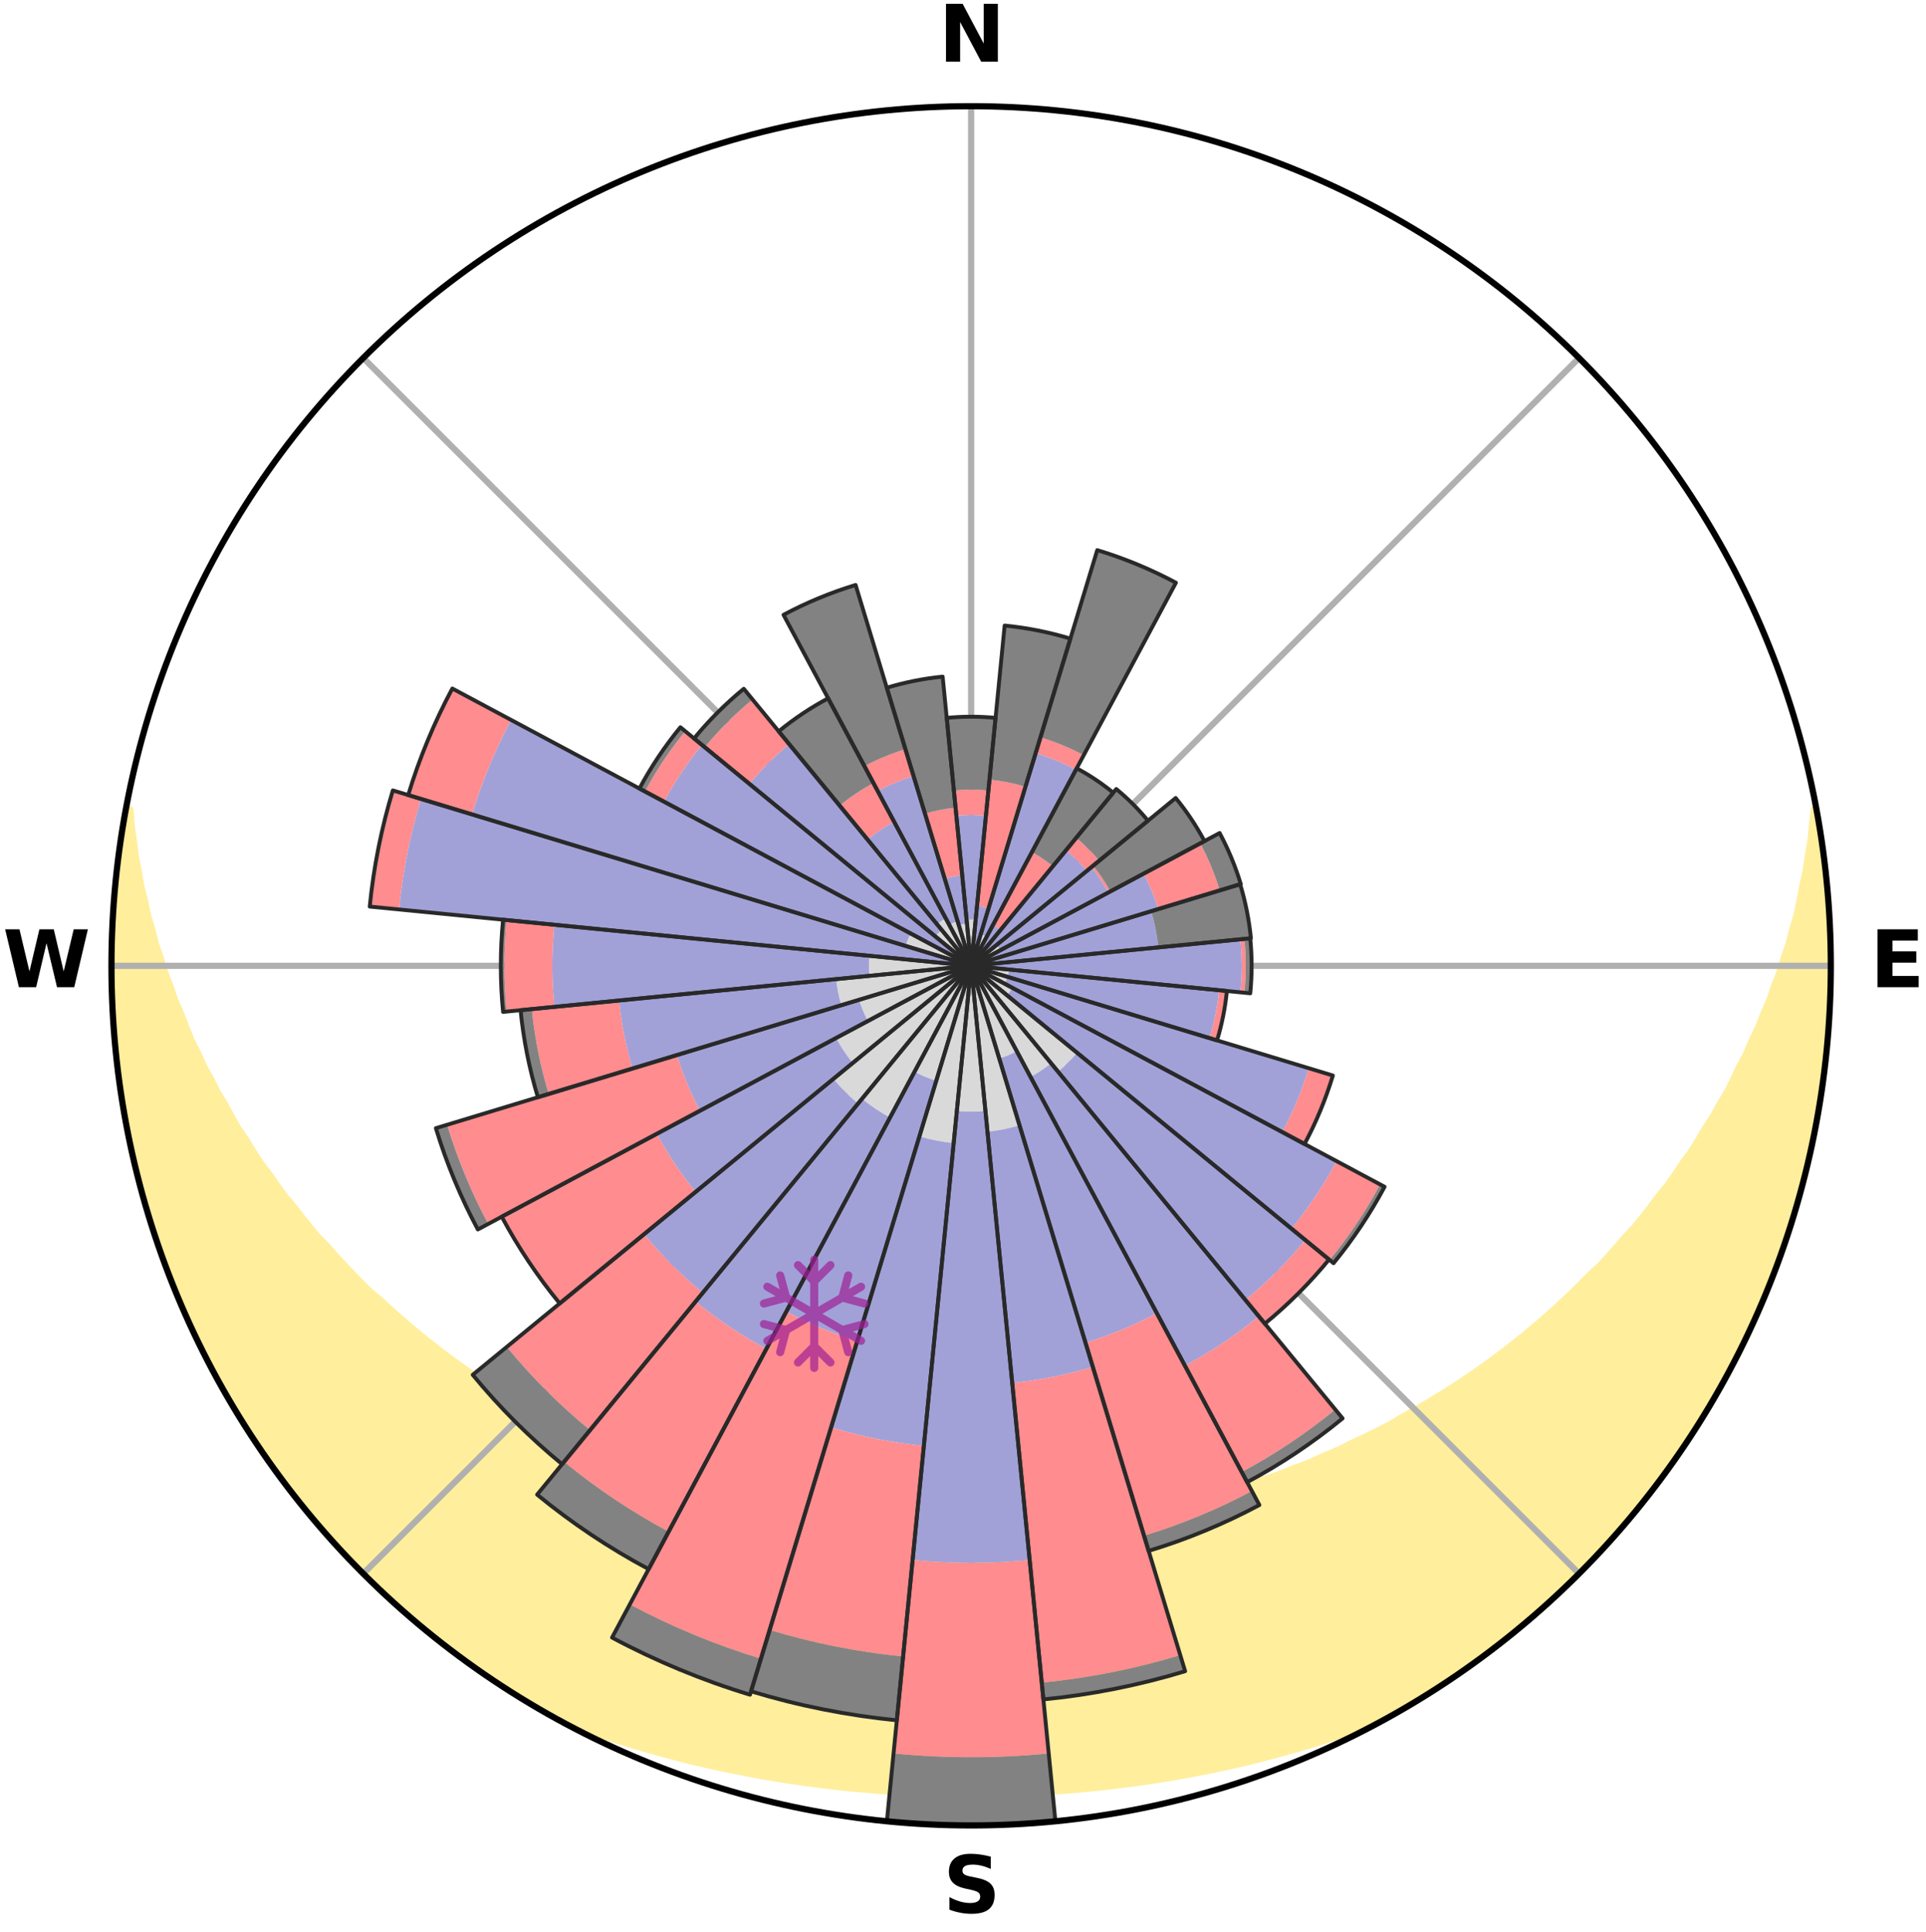 <?xml version="1.0" encoding="utf-8" standalone="no"?>
<!DOCTYPE svg PUBLIC "-//W3C//DTD SVG 1.1//EN"
  "http://www.w3.org/Graphics/SVG/1.1/DTD/svg11.dtd">
<svg xmlns:xlink="http://www.w3.org/1999/xlink" width="248.41pt" height="249.158pt" viewBox="0 0 248.41 249.158" xmlns="http://www.w3.org/2000/svg" version="1.1">
 <title>Ski Rose for Åre</title>
 <defs>
  <style type="text/css">*{stroke-linejoin: round; stroke-linecap: butt}</style>
 </defs>
 <g id="figure_1">
  <g id="patch_1">
   <path d="M 0 249.158 
L 248.41 249.158 
L 248.41 0 
L 0 0 
z
" style="fill: #ffffff"/>
  </g>
  <g id="axes_1">
   <g id="patch_2">
    <path d="M 236.135 124.579 
C 236.135 110.018 233.267 95.599 227.695 82.147 
C 222.122 68.695 213.955 56.471 203.659 46.175 
C 193.363 35.879 181.139 27.711 167.687 22.139 
C 154.235 16.567 139.815 13.699 125.255 13.699 
C 110.694 13.699 96.275 16.567 82.823 22.139 
C 69.371 27.711 57.147 35.879 46.851 46.175 
C 36.555 56.471 28.387 68.695 22.815 82.147 
C 17.243 95.599 14.375 110.018 14.375 124.579 
C 14.375 139.14 17.243 153.559 22.815 167.011 
C 28.387 180.463 36.555 192.687 46.851 202.983 
C 57.147 213.279 69.371 221.447 82.823 227.019 
C 96.275 232.591 110.694 235.459 125.255 235.459 
C 139.815 235.459 154.235 232.591 167.687 227.019 
C 181.139 221.447 193.363 213.279 203.659 202.983 
C 213.955 192.687 222.122 180.463 227.695 167.011 
C 233.267 153.559 236.135 139.14 236.135 124.579 
M 125.255 124.579 
C 125.255 124.579 125.255 124.579 125.255 124.579 
C 125.255 124.579 125.255 124.579 125.255 124.579 
C 125.255 124.579 125.255 124.579 125.255 124.579 
C 125.255 124.579 125.255 124.579 125.255 124.579 
C 125.255 124.579 125.255 124.579 125.255 124.579 
C 125.255 124.579 125.255 124.579 125.255 124.579 
C 125.255 124.579 125.255 124.579 125.255 124.579 
C 125.255 124.579 125.255 124.579 125.255 124.579 
C 125.255 124.579 125.255 124.579 125.255 124.579 
C 125.255 124.579 125.255 124.579 125.255 124.579 
C 125.255 124.579 125.255 124.579 125.255 124.579 
C 125.255 124.579 125.255 124.579 125.255 124.579 
C 125.255 124.579 125.255 124.579 125.255 124.579 
C 125.255 124.579 125.255 124.579 125.255 124.579 
C 125.255 124.579 125.255 124.579 125.255 124.579 
C 125.255 124.579 125.255 124.579 125.255 124.579 
z
" style="fill: #ffffff"/>
   </g>
   <g id="PolyCollection_1">
    <defs>
     <path id="m87560b1ae7" d="M 234.268 -144.783 
L 234.042 -144.742 
L 233.8 -142.743 
L 233.622 -140.775 
L 233.274 -138.8 
L 233.002 -136.855 
L 232.558 -134.911 
L 232.202 -132.996 
L 231.806 -131.096 
L 231.24 -129.206 
L 230.77 -127.342 
L 230.13 -125.494 
L 229.59 -123.669 
L 228.882 -121.865 
L 228.278 -120.081 
L 227.506 -118.325 
L 226.84 -116.584 
L 226.009 -114.878 
L 225.285 -113.182 
L 224.398 -111.527 
L 223.62 -109.878 
L 222.815 -108.253 
L 221.853 -106.676 
L 220.998 -105.1 
L 219.99 -103.577 
L 219.089 -102.051 
L 218.166 -100.551 
L 217.094 -99.11 
L 216.13 -97.661 
L 215.146 -96.237 
L 214.019 -94.879 
L 212.997 -93.508 
L 211.958 -92.162 
L 210.902 -90.842 
L 209.712 -89.596 
L 208.625 -88.329 
L 207.523 -87.087 
L 206.407 -85.872 
L 205.166 -84.737 
L 204.025 -83.574 
L 202.871 -82.437 
L 201.706 -81.325 
L 200.529 -80.239 
L 199.343 -79.178 
L 198.146 -78.142 
L 196.94 -77.132 
L 195.725 -76.146 
L 194.502 -75.185 
L 193.272 -74.249 
L 192.035 -73.337 
L 190.791 -72.449 
L 189.542 -71.585 
L 188.287 -70.745 
L 187.027 -69.928 
L 185.763 -69.134 
L 184.495 -68.362 
L 183.223 -67.614 
L 181.948 -66.887 
L 180.671 -66.183 
L 179.454 -65.431 
L 178.17 -64.77 
L 176.884 -64.129 
L 175.597 -63.509 
L 174.309 -62.909 
L 173.071 -62.263 
L 171.78 -61.704 
L 170.489 -61.163 
L 169.242 -60.578 
L 167.949 -60.076 
L 166.656 -59.592 
L 165.402 -59.065 
L 164.109 -58.618 
L 162.817 -58.188 
L 161.558 -57.717 
L 160.267 -57.322 
L 158.977 -56.943 
L 157.714 -56.526 
L 156.426 -56.18 
L 155.161 -55.799 
L 153.875 -55.485 
L 152.608 -55.139 
L 151.323 -54.855 
L 150.056 -54.543 
L 148.773 -54.29 
L 147.505 -54.01 
L 146.225 -53.786 
L 144.956 -53.539 
L 143.678 -53.343 
L 142.409 -53.128 
L 141.133 -52.959 
L 139.863 -52.776 
L 138.589 -52.633 
L 137.32 -52.481 
L 136.047 -52.365 
L 134.778 -52.243 
L 133.507 -52.152 
L 132.238 -52.06 
L 130.967 -51.995 
L 129.698 -51.933 
L 128.429 -51.887 
L 127.159 -51.86 
L 125.89 -51.843 
L 124.62 -51.844 
L 123.351 -51.861 
L 122.081 -51.895 
L 120.812 -51.937 
L 119.543 -52 
L 118.273 -52.067 
L 117.004 -52.16 
L 115.735 -52.269 
L 114.464 -52.375 
L 113.195 -52.514 
L 111.923 -52.646 
L 110.655 -52.816 
L 109.381 -52.975 
L 108.112 -53.175 
L 106.837 -53.361 
L 105.569 -53.593 
L 104.291 -53.806 
L 103.024 -54.071 
L 101.744 -54.312 
L 100.477 -54.609 
L 99.195 -54.88 
L 97.93 -55.211 
L 96.646 -55.512 
L 95.382 -55.876 
L 94.097 -56.209 
L 92.835 -56.609 
L 91.548 -56.973 
L 90.259 -57.353 
L 89 -57.807 
L 87.711 -58.221 
L 86.456 -58.711 
L 85.167 -59.161 
L 83.876 -59.628 
L 82.627 -60.175 
L 81.337 -60.679 
L 80.048 -61.201 
L 78.758 -61.742 
L 77.519 -62.369 
L 76.232 -62.949 
L 74.946 -63.55 
L 73.661 -64.17 
L 72.437 -64.879 
L 71.157 -65.541 
L 69.879 -66.225 
L 68.603 -66.93 
L 67.33 -67.657 
L 66.132 -68.474 
L 64.868 -69.245 
L 63.609 -70.039 
L 62.353 -70.856 
L 61.103 -71.696 
L 59.858 -72.56 
L 58.618 -73.447 
L 57.386 -74.359 
L 56.16 -75.294 
L 54.941 -76.254 
L 53.731 -77.239 
L 52.529 -78.248 
L 51.337 -79.282 
L 50.154 -80.341 
L 48.982 -81.426 
L 47.715 -82.479 
L 46.564 -83.615 
L 45.425 -84.777 
L 44.299 -85.965 
L 43.186 -87.178 
L 42.088 -88.417 
L 40.889 -89.634 
L 39.82 -90.925 
L 38.768 -92.243 
L 37.732 -93.586 
L 36.592 -94.913 
L 35.592 -96.308 
L 34.611 -97.729 
L 33.524 -99.14 
L 32.583 -100.612 
L 31.663 -102.11 
L 30.636 -103.603 
L 29.761 -105.151 
L 28.91 -106.723 
L 27.951 -108.296 
L 27.15 -109.917 
L 26.24 -111.544 
L 25.491 -113.212 
L 24.635 -114.89 
L 23.942 -116.606 
L 23.278 -118.342 
L 22.509 -120.093 
L 21.906 -121.873 
L 21.2 -123.671 
L 20.662 -125.492 
L 20.023 -127.335 
L 19.554 -129.194 
L 18.989 -131.079 
L 18.593 -132.974 
L 18.106 -134.896 
L 17.791 -136.823 
L 17.391 -138.78 
L 17.163 -140.733 
L 16.863 -142.718 
L 16.732 -144.693 
L 16.28 -144.776 
L 16.28 -144.776 
L 15.974 -142.866 
L 15.687 -140.954 
L 15.434 -139.037 
L 15.1 -137.13 
L 14.913 -135.204 
L 14.76 -133.275 
L 14.641 -131.344 
L 14.571 -129.412 
L 14.519 -127.479 
L 14.385 -125.547 
L 14.4 -123.612 
L 14.448 -121.677 
L 14.53 -119.745 
L 14.645 -117.814 
L 14.793 -115.886 
L 14.985 -113.961 
L 15.198 -112.04 
L 15.33 -110.107 
L 15.609 -108.192 
L 15.92 -106.283 
L 16.264 -104.379 
L 16.639 -102.481 
L 17.051 -100.591 
L 17.49 -98.707 
L 17.96 -96.831 
L 18.461 -94.963 
L 18.995 -93.103 
L 19.559 -91.253 
L 20.155 -89.413 
L 20.777 -87.582 
L 21.434 -85.762 
L 22.121 -83.954 
L 22.839 -82.157 
L 23.587 -80.373 
L 24.365 -78.601 
L 25.268 -76.888 
L 26.093 -75.139 
L 26.959 -73.409 
L 27.854 -71.695 
L 28.779 -69.995 
L 29.718 -68.303 
L 30.784 -66.687 
L 31.793 -65.037 
L 32.83 -63.404 
L 33.896 -61.79 
L 34.99 -60.193 
L 36.169 -58.659 
L 37.317 -57.102 
L 38.492 -55.565 
L 39.763 -54.105 
L 40.974 -52.597 
L 42.229 -51.124 
L 43.509 -49.673 
L 44.865 -48.292 
L 46.197 -46.889 
L 47.554 -45.51 
L 48.936 -44.156 
L 50.39 -42.878 
L 51.817 -41.572 
L 53.274 -40.3 
L 54.754 -39.055 
L 56.26 -37.841 
L 57.788 -36.655 
L 59.305 -35.453 
L 60.867 -34.311 
L 62.468 -33.224 
L 64.061 -32.126 
L 65.686 -31.074 
L 67.338 -30.067 
L 68.979 -29.042 
L 70.656 -28.077 
L 72.418 -27.266 
L 74.239 -26.578 
L 76.068 -25.926 
L 77.9 -25.297 
L 79.738 -24.702 
L 81.578 -24.129 
L 83.424 -23.59 
L 85.27 -23.072 
L 87.122 -22.587 
L 88.966 -22.104 
L 90.82 -21.664 
L 92.677 -21.257 
L 94.534 -20.867 
L 96.393 -20.508 
L 98.249 -20.154 
L 100.109 -19.838 
L 101.971 -19.552 
L 103.832 -19.282 
L 105.695 -19.042 
L 107.555 -18.811 
L 109.418 -18.61 
L 111.281 -18.44 
L 113.144 -18.284 
L 115.007 -18.148 
L 116.87 -18.045 
L 118.734 -17.957 
L 120.597 -17.891 
L 122.46 -17.854 
L 124.323 -17.834 
L 126.186 -17.834 
L 128.05 -17.854 
L 129.913 -17.891 
L 131.776 -17.957 
L 133.639 -18.046 
L 135.503 -18.148 
L 137.366 -18.281 
L 139.228 -18.44 
L 141.092 -18.611 
L 142.954 -18.811 
L 144.815 -19.043 
L 146.678 -19.282 
L 148.539 -19.553 
L 150.401 -19.838 
L 152.261 -20.155 
L 154.116 -20.509 
L 155.976 -20.867 
L 157.832 -21.258 
L 159.689 -21.665 
L 161.543 -22.105 
L 163.388 -22.588 
L 165.239 -23.073 
L 167.085 -23.592 
L 168.931 -24.13 
L 170.771 -24.703 
L 172.61 -25.297 
L 174.441 -25.927 
L 176.271 -26.579 
L 178.091 -27.267 
L 179.853 -28.077 
L 181.529 -29.045 
L 183.178 -30.057 
L 184.828 -31.067 
L 186.453 -32.119 
L 188.044 -33.22 
L 189.627 -34.332 
L 191.194 -35.467 
L 192.737 -36.634 
L 194.249 -37.842 
L 195.772 -39.034 
L 197.265 -40.266 
L 198.702 -41.563 
L 200.134 -42.863 
L 201.57 -44.16 
L 202.924 -45.543 
L 204.324 -46.878 
L 205.681 -48.257 
L 206.95 -49.719 
L 208.261 -51.141 
L 209.536 -52.596 
L 210.783 -54.075 
L 212.003 -55.576 
L 213.195 -57.101 
L 214.354 -58.649 
L 215.486 -60.218 
L 216.589 -61.807 
L 217.662 -63.416 
L 218.692 -65.053 
L 219.787 -66.65 
L 220.769 -68.317 
L 221.719 -70.002 
L 222.638 -71.704 
L 223.595 -73.387 
L 224.45 -75.122 
L 225.273 -76.873 
L 226.063 -78.638 
L 226.919 -80.374 
L 227.646 -82.167 
L 228.408 -83.946 
L 229.068 -85.765 
L 229.694 -87.595 
L 230.392 -89.401 
L 230.953 -91.253 
L 231.479 -93.114 
L 232.08 -94.954 
L 232.498 -96.844 
L 233.033 -98.704 
L 233.424 -100.598 
L 233.893 -102.476 
L 234.217 -104.384 
L 234.506 -106.297 
L 234.875 -108.196 
L 235.163 -110.109 
L 235.35 -112.035 
L 235.617 -113.952 
L 235.736 -115.884 
L 235.821 -117.817 
L 235.987 -119.744 
L 236.003 -121.679 
L 236.102 -123.612 
L 236.114 -125.547 
L 236.029 -127.48 
L 236.025 -129.415 
L 235.872 -131.345 
L 235.685 -133.27 
L 235.58 -135.202 
L 235.326 -137.12 
L 235.153 -139.047 
L 234.895 -140.965 
L 234.542 -142.867 
L 234.268 -144.783 
z
" style="stroke: #ffee9c"/>
    </defs>
    <g clip-path="url(#pdb09414114)">
     <use xlink:href="#m87560b1ae7" x="0" y="249.158" style="fill: #ffee9c; stroke: #ffee9c"/>
    </g>
   </g>
   <g id="matplotlib.axis_1">
    <g id="xtick_1">
     <g id="line2d_1">
      <path d="M 125.255 124.579 
L 125.255 13.699 
" clip-path="url(#pdb09414114)" style="fill: none; stroke: #b0b0b0; stroke-width: 0.8; stroke-linecap: square"/>
     </g>
     <g id="text_1">
      <!-- N -->
      <g transform="translate(121.07 7.958) scale(0.1 -0.1)">
       <defs>
        <path id="DejaVuSans-Bold-4e" d="M 588 4666 
L 1931 4666 
L 3628 1466 
L 3628 4666 
L 4769 4666 
L 4769 0 
L 3425 0 
L 1728 3200 
L 1728 0 
L 588 0 
L 588 4666 
z
" transform="scale(0.016)"/>
       </defs>
       <use xlink:href="#DejaVuSans-Bold-4e"/>
      </g>
     </g>
    </g>
    <g id="xtick_2">
     <g id="line2d_2">
      <path d="M 125.255 124.579 
L 203.659 46.175 
" clip-path="url(#pdb09414114)" style="fill: none; stroke: #b0b0b0; stroke-width: 0.8; stroke-linecap: square"/>
     </g>
    </g>
    <g id="xtick_3">
     <g id="line2d_3">
      <path d="M 125.255 124.579 
L 236.135 124.579 
" clip-path="url(#pdb09414114)" style="fill: none; stroke: #b0b0b0; stroke-width: 0.8; stroke-linecap: square"/>
     </g>
     <g id="text_2">
      <!-- E -->
      <g transform="translate(241.219 127.338) scale(0.1 -0.1)">
       <defs>
        <path id="DejaVuSans-Bold-45" d="M 588 4666 
L 3834 4666 
L 3834 3756 
L 1791 3756 
L 1791 2888 
L 3713 2888 
L 3713 1978 
L 1791 1978 
L 1791 909 
L 3903 909 
L 3903 0 
L 588 0 
L 588 4666 
z
" transform="scale(0.016)"/>
       </defs>
       <use xlink:href="#DejaVuSans-Bold-45"/>
      </g>
     </g>
    </g>
    <g id="xtick_4">
     <g id="line2d_4">
      <path d="M 125.255 124.579 
L 203.659 202.983 
" clip-path="url(#pdb09414114)" style="fill: none; stroke: #b0b0b0; stroke-width: 0.8; stroke-linecap: square"/>
     </g>
    </g>
    <g id="xtick_5">
     <g id="line2d_5">
      <path d="M 125.255 124.579 
L 125.255 235.459 
" clip-path="url(#pdb09414114)" style="fill: none; stroke: #b0b0b0; stroke-width: 0.8; stroke-linecap: square"/>
     </g>
     <g id="text_3">
      <!-- S -->
      <g transform="translate(121.654 246.718) scale(0.1 -0.1)">
       <defs>
        <path id="DejaVuSans-Bold-53" d="M 3834 4519 
L 3834 3531 
Q 3450 3703 3084 3790 
Q 2719 3878 2394 3878 
Q 1963 3878 1756 3759 
Q 1550 3641 1550 3391 
Q 1550 3203 1689 3098 
Q 1828 2994 2194 2919 
L 2706 2816 
Q 3484 2659 3812 2340 
Q 4141 2022 4141 1434 
Q 4141 663 3683 286 
Q 3225 -91 2284 -91 
Q 1841 -91 1394 -6 
Q 947 78 500 244 
L 500 1259 
Q 947 1022 1364 901 
Q 1781 781 2169 781 
Q 2563 781 2772 912 
Q 2981 1044 2981 1288 
Q 2981 1506 2839 1625 
Q 2697 1744 2272 1838 
L 1806 1941 
Q 1106 2091 782 2419 
Q 459 2747 459 3303 
Q 459 4000 909 4375 
Q 1359 4750 2203 4750 
Q 2588 4750 2994 4692 
Q 3400 4634 3834 4519 
z
" transform="scale(0.016)"/>
       </defs>
       <use xlink:href="#DejaVuSans-Bold-53"/>
      </g>
     </g>
    </g>
    <g id="xtick_6">
     <g id="line2d_6">
      <path d="M 125.255 124.579 
L 46.851 202.983 
" clip-path="url(#pdb09414114)" style="fill: none; stroke: #b0b0b0; stroke-width: 0.8; stroke-linecap: square"/>
     </g>
    </g>
    <g id="xtick_7">
     <g id="line2d_7">
      <path d="M 125.255 124.579 
L 14.375 124.579 
" clip-path="url(#pdb09414114)" style="fill: none; stroke: #b0b0b0; stroke-width: 0.8; stroke-linecap: square"/>
     </g>
     <g id="text_4">
      <!-- W -->
      <g transform="translate(0.36 127.338) scale(0.1 -0.1)">
       <defs>
        <path id="DejaVuSans-Bold-57" d="M 191 4666 
L 1344 4666 
L 2150 1275 
L 2950 4666 
L 4109 4666 
L 4909 1275 
L 5716 4666 
L 6859 4666 
L 5759 0 
L 4372 0 
L 3525 3547 
L 2688 0 
L 1300 0 
L 191 4666 
z
" transform="scale(0.016)"/>
       </defs>
       <use xlink:href="#DejaVuSans-Bold-57"/>
      </g>
     </g>
    </g>
    <g id="xtick_8">
     <g id="line2d_8">
      <path d="M 125.255 124.579 
L 46.851 46.175 
" clip-path="url(#pdb09414114)" style="fill: none; stroke: #b0b0b0; stroke-width: 0.8; stroke-linecap: square"/>
     </g>
    </g>
   </g>
   <g id="matplotlib.axis_2"/>
   <g id="patch_3">
    <path d="M 125.255 124.579 
C 125.255 124.579 125.255 124.579 125.255 124.579 
C 125.255 124.579 125.255 124.579 125.255 124.579 
L 125.843 118.606 
C 125.648 118.587 125.451 118.578 125.255 118.578 
C 125.058 118.578 124.862 118.587 124.667 118.606 
z
" clip-path="url(#pdb09414114)" style="fill: #d9d9d9"/>
   </g>
   <g id="patch_4">
    <path d="M 125.255 124.579 
C 125.255 124.579 125.255 124.579 125.255 124.579 
C 125.255 124.579 125.255 124.579 125.255 124.579 
L 125.255 124.579 
C 125.255 124.579 125.255 124.579 125.255 124.579 
C 125.255 124.579 125.255 124.579 125.255 124.579 
z
" clip-path="url(#pdb09414114)" style="fill: #d9d9d9"/>
   </g>
   <g id="patch_5">
    <path d="M 125.255 124.579 
C 125.255 124.579 125.255 124.579 125.255 124.579 
C 125.255 124.579 125.255 124.579 125.255 124.579 
L 127.255 120.836 
C 127.133 120.771 127.007 120.712 126.879 120.658 
C 126.751 120.605 126.62 120.558 126.487 120.518 
z
" clip-path="url(#pdb09414114)" style="fill: #d9d9d9"/>
   </g>
   <g id="patch_6">
    <path d="M 125.255 124.579 
C 125.255 124.579 125.255 124.579 125.255 124.579 
C 125.255 124.579 125.255 124.579 125.255 124.579 
L 125.255 124.579 
C 125.255 124.579 125.255 124.579 125.255 124.579 
C 125.255 124.579 125.255 124.579 125.255 124.579 
z
" clip-path="url(#pdb09414114)" style="fill: #d9d9d9"/>
   </g>
   <g id="patch_7">
    <path d="M 125.255 124.579 
C 125.255 124.579 125.255 124.579 125.255 124.579 
C 125.255 124.579 125.255 124.579 125.255 124.579 
L 127.149 123.025 
C 127.098 122.963 127.044 122.903 126.987 122.847 
C 126.931 122.79 126.871 122.736 126.809 122.685 
z
" clip-path="url(#pdb09414114)" style="fill: #d9d9d9"/>
   </g>
   <g id="patch_8">
    <path d="M 125.255 124.579 
C 125.255 124.579 125.255 124.579 125.255 124.579 
C 125.255 124.579 125.255 124.579 125.255 124.579 
L 128.997 122.579 
C 128.932 122.456 128.861 122.337 128.783 122.221 
C 128.706 122.106 128.623 121.994 128.535 121.887 
z
" clip-path="url(#pdb09414114)" style="fill: #d9d9d9"/>
   </g>
   <g id="patch_9">
    <path d="M 125.255 124.579 
C 125.255 124.579 125.255 124.579 125.255 124.579 
C 125.255 124.579 125.255 124.579 125.255 124.579 
L 125.255 124.579 
C 125.255 124.579 125.255 124.579 125.255 124.579 
C 125.255 124.579 125.255 124.579 125.255 124.579 
z
" clip-path="url(#pdb09414114)" style="fill: #d9d9d9"/>
   </g>
   <g id="patch_10">
    <path d="M 125.255 124.579 
C 125.255 124.579 125.255 124.579 125.255 124.579 
C 125.255 124.579 125.255 124.579 125.255 124.579 
L 125.255 124.579 
C 125.255 124.579 125.255 124.579 125.255 124.579 
C 125.255 124.579 125.255 124.579 125.255 124.579 
z
" clip-path="url(#pdb09414114)" style="fill: #d9d9d9"/>
   </g>
   <g id="patch_11">
    <path d="M 125.255 124.579 
C 125.255 124.579 125.255 124.579 125.255 124.579 
C 125.255 124.579 125.255 124.579 125.255 124.579 
L 127.693 124.819 
C 127.701 124.739 127.705 124.659 127.705 124.579 
C 127.705 124.499 127.701 124.419 127.693 124.339 
z
" clip-path="url(#pdb09414114)" style="fill: #d9d9d9"/>
   </g>
   <g id="patch_12">
    <path d="M 125.255 124.579 
C 125.255 124.579 125.255 124.579 125.255 124.579 
C 125.255 124.579 125.255 124.579 125.255 124.579 
L 129.944 126.002 
C 129.991 125.848 130.03 125.692 130.061 125.535 
C 130.092 125.378 130.116 125.219 130.131 125.059 
z
" clip-path="url(#pdb09414114)" style="fill: #d9d9d9"/>
   </g>
   <g id="patch_13">
    <path d="M 125.255 124.579 
C 125.255 124.579 125.255 124.579 125.255 124.579 
C 125.255 124.579 125.255 124.579 125.255 124.579 
L 129.576 126.889 
C 129.652 126.748 129.721 126.602 129.782 126.454 
C 129.843 126.306 129.898 126.155 129.944 126.002 
z
" clip-path="url(#pdb09414114)" style="fill: #d9d9d9"/>
   </g>
   <g id="patch_14">
    <path d="M 125.255 124.579 
C 125.255 124.579 125.255 124.579 125.255 124.579 
C 125.255 124.579 125.255 124.579 125.255 124.579 
L 129.894 128.386 
C 130.019 128.235 130.136 128.077 130.245 127.913 
C 130.354 127.75 130.455 127.581 130.548 127.408 
z
" clip-path="url(#pdb09414114)" style="fill: #d9d9d9"/>
   </g>
   <g id="patch_15">
    <path d="M 125.255 124.579 
C 125.255 124.579 125.255 124.579 125.255 124.579 
C 125.255 124.579 125.255 124.579 125.255 124.579 
L 136.463 138.237 
C 136.91 137.87 137.339 137.481 137.748 137.072 
C 138.157 136.663 138.546 136.235 138.912 135.788 
z
" clip-path="url(#pdb09414114)" style="fill: #d9d9d9"/>
   </g>
   <g id="patch_16">
    <path d="M 125.255 124.579 
C 125.255 124.579 125.255 124.579 125.255 124.579 
C 125.255 124.579 125.255 124.579 125.255 124.579 
L 132.916 138.912 
C 133.385 138.662 133.842 138.388 134.284 138.092 
C 134.726 137.797 135.154 137.48 135.565 137.142 
z
" clip-path="url(#pdb09414114)" style="fill: #d9d9d9"/>
   </g>
   <g id="patch_17">
    <path d="M 125.255 124.579 
C 125.255 124.579 125.255 124.579 125.255 124.579 
C 125.255 124.579 125.255 124.579 125.255 124.579 
L 128.881 136.534 
C 129.273 136.416 129.658 136.278 130.036 136.121 
C 130.414 135.965 130.783 135.79 131.144 135.597 
z
" clip-path="url(#pdb09414114)" style="fill: #d9d9d9"/>
   </g>
   <g id="patch_18">
    <path d="M 125.255 124.579 
C 125.255 124.579 125.255 124.579 125.255 124.579 
C 125.255 124.579 125.255 124.579 125.255 124.579 
L 127.362 145.975 
C 128.063 145.906 128.759 145.803 129.449 145.666 
C 130.139 145.528 130.822 145.357 131.496 145.153 
z
" clip-path="url(#pdb09414114)" style="fill: #d9d9d9"/>
   </g>
   <g id="patch_19">
    <path d="M 125.255 124.579 
C 125.255 124.579 125.255 124.579 125.255 124.579 
C 125.255 124.579 125.255 124.579 125.255 124.579 
L 123.41 143.308 
C 124.023 143.369 124.639 143.399 125.255 143.399 
C 125.871 143.399 126.486 143.369 127.1 143.308 
z
" clip-path="url(#pdb09414114)" style="fill: #d9d9d9"/>
   </g>
   <g id="patch_20">
    <path d="M 125.255 124.579 
C 125.255 124.579 125.255 124.579 125.255 124.579 
C 125.255 124.579 125.255 124.579 125.255 124.579 
L 118.583 146.574 
C 119.303 146.792 120.033 146.975 120.771 147.122 
C 121.509 147.268 122.253 147.379 123.002 147.453 
z
" clip-path="url(#pdb09414114)" style="fill: #d9d9d9"/>
   </g>
   <g id="patch_21">
    <path d="M 125.255 124.579 
C 125.255 124.579 125.255 124.579 125.255 124.579 
C 125.255 124.579 125.255 124.579 125.255 124.579 
L 117.95 138.245 
C 118.397 138.484 118.856 138.701 119.325 138.895 
C 119.793 139.09 120.271 139.261 120.757 139.408 
z
" clip-path="url(#pdb09414114)" style="fill: #d9d9d9"/>
   </g>
   <g id="patch_22">
    <path d="M 125.255 124.579 
C 125.255 124.579 125.255 124.579 125.255 124.579 
C 125.255 124.579 125.255 124.579 125.255 124.579 
L 111.18 141.73 
C 111.741 142.19 112.325 142.623 112.929 143.027 
C 113.532 143.43 114.156 143.804 114.796 144.146 
z
" clip-path="url(#pdb09414114)" style="fill: #d9d9d9"/>
   </g>
   <g id="patch_23">
    <path d="M 125.255 124.579 
C 125.255 124.579 125.255 124.579 125.255 124.579 
C 125.255 124.579 125.255 124.579 125.255 124.579 
L 107.488 139.16 
C 107.965 139.742 108.471 140.299 109.003 140.831 
C 109.535 141.363 110.092 141.869 110.674 142.346 
z
" clip-path="url(#pdb09414114)" style="fill: #d9d9d9"/>
   </g>
   <g id="patch_24">
    <path d="M 125.255 124.579 
C 125.255 124.579 125.255 124.579 125.255 124.579 
C 125.255 124.579 125.255 124.579 125.255 124.579 
L 107.834 133.891 
C 108.139 134.461 108.471 135.016 108.83 135.554 
C 109.19 136.091 109.575 136.611 109.985 137.111 
z
" clip-path="url(#pdb09414114)" style="fill: #d9d9d9"/>
   </g>
   <g id="patch_25">
    <path d="M 125.255 124.579 
C 125.255 124.579 125.255 124.579 125.255 124.579 
C 125.255 124.579 125.255 124.579 125.255 124.579 
L 110.802 128.963 
C 110.945 129.436 111.112 129.902 111.301 130.359 
C 111.49 130.816 111.702 131.263 111.935 131.699 
z
" clip-path="url(#pdb09414114)" style="fill: #d9d9d9"/>
   </g>
   <g id="patch_26">
    <path d="M 125.255 124.579 
C 125.255 124.579 125.255 124.579 125.255 124.579 
C 125.255 124.579 125.255 124.579 125.255 124.579 
L 107.842 126.294 
C 107.898 126.864 107.982 127.431 108.094 127.993 
C 108.205 128.554 108.345 129.11 108.511 129.658 
z
" clip-path="url(#pdb09414114)" style="fill: #d9d9d9"/>
   </g>
   <g id="patch_27">
    <path d="M 125.255 124.579 
C 125.255 124.579 125.255 124.579 125.255 124.579 
C 125.255 124.579 125.255 124.579 125.255 124.579 
L 112.124 123.286 
C 112.082 123.716 112.061 124.147 112.061 124.579 
C 112.061 125.011 112.082 125.443 112.124 125.872 
z
" clip-path="url(#pdb09414114)" style="fill: #d9d9d9"/>
   </g>
   <g id="patch_28">
    <path d="M 125.255 124.579 
C 125.255 124.579 125.255 124.579 125.255 124.579 
C 125.255 124.579 125.255 124.579 125.255 124.579 
L 122.91 123.868 
C 122.887 123.945 122.867 124.022 122.852 124.101 
C 122.836 124.18 122.824 124.259 122.817 124.339 
z
" clip-path="url(#pdb09414114)" style="fill: #d9d9d9"/>
   </g>
   <g id="patch_29">
    <path d="M 125.255 124.579 
C 125.255 124.579 125.255 124.579 125.255 124.579 
C 125.255 124.579 125.255 124.579 125.255 124.579 
L 117.464 120.415 
C 117.328 120.67 117.204 120.931 117.093 121.198 
C 116.983 121.466 116.885 121.738 116.801 122.015 
z
" clip-path="url(#pdb09414114)" style="fill: #d9d9d9"/>
   </g>
   <g id="patch_30">
    <path d="M 125.255 124.579 
C 125.255 124.579 125.255 124.579 125.255 124.579 
C 125.255 124.579 125.255 124.579 125.255 124.579 
L 125.255 124.579 
C 125.255 124.579 125.255 124.579 125.255 124.579 
C 125.255 124.579 125.255 124.579 125.255 124.579 
z
" clip-path="url(#pdb09414114)" style="fill: #d9d9d9"/>
   </g>
   <g id="patch_31">
    <path d="M 125.255 124.579 
C 125.255 124.579 125.255 124.579 125.255 124.579 
C 125.255 124.579 125.255 124.579 125.255 124.579 
L 121.447 119.94 
C 121.296 120.064 121.15 120.196 121.011 120.335 
C 120.872 120.474 120.74 120.62 120.616 120.772 
z
" clip-path="url(#pdb09414114)" style="fill: #d9d9d9"/>
   </g>
   <g id="patch_32">
    <path d="M 125.255 124.579 
C 125.255 124.579 125.255 124.579 125.255 124.579 
C 125.255 124.579 125.255 124.579 125.255 124.579 
L 121.988 118.467 
C 121.788 118.574 121.593 118.691 121.405 118.817 
C 121.216 118.943 121.034 119.078 120.858 119.222 
z
" clip-path="url(#pdb09414114)" style="fill: #d9d9d9"/>
   </g>
   <g id="patch_33">
    <path d="M 125.255 124.579 
C 125.255 124.579 125.255 124.579 125.255 124.579 
C 125.255 124.579 125.255 124.579 125.255 124.579 
L 123.513 118.836 
C 123.325 118.893 123.14 118.959 122.958 119.034 
C 122.777 119.11 122.599 119.194 122.426 119.286 
z
" clip-path="url(#pdb09414114)" style="fill: #d9d9d9"/>
   </g>
   <g id="patch_34">
    <path d="M 125.255 124.579 
C 125.255 124.579 125.255 124.579 125.255 124.579 
C 125.255 124.579 125.255 124.579 125.255 124.579 
L 124.718 119.127 
C 124.539 119.144 124.362 119.171 124.186 119.206 
C 124.01 119.241 123.836 119.284 123.664 119.336 
z
" clip-path="url(#pdb09414114)" style="fill: #d9d9d9"/>
   </g>
   <g id="patch_35">
    <path d="M 124.667 118.606 
C 124.862 118.587 125.058 118.578 125.255 118.578 
C 125.451 118.578 125.648 118.587 125.843 118.606 
L 127.161 105.225 
C 126.528 105.163 125.891 105.132 125.255 105.132 
C 124.618 105.132 123.982 105.163 123.349 105.225 
z
" clip-path="url(#pdb09414114)" style="fill: #a1a1d8"/>
   </g>
   <g id="patch_36">
    <path d="M 125.255 124.579 
C 125.255 124.579 125.255 124.579 125.255 124.579 
C 125.255 124.579 125.255 124.579 125.255 124.579 
L 127.504 117.165 
C 127.261 117.091 127.015 117.029 126.766 116.98 
C 126.518 116.93 126.267 116.893 126.014 116.868 
z
" clip-path="url(#pdb09414114)" style="fill: #a1a1d8"/>
   </g>
   <g id="patch_37">
    <path d="M 126.487 120.518 
C 126.62 120.558 126.751 120.605 126.879 120.658 
C 127.007 120.712 127.133 120.771 127.255 120.836 
L 138.774 99.287 
C 137.946 98.845 137.097 98.443 136.229 98.084 
C 135.362 97.725 134.478 97.408 133.58 97.136 
z
" clip-path="url(#pdb09414114)" style="fill: #a1a1d8"/>
   </g>
   <g id="patch_38">
    <path d="M 125.255 124.579 
C 125.255 124.579 125.255 124.579 125.255 124.579 
C 125.255 124.579 125.255 124.579 125.255 124.579 
L 129.062 119.94 
C 128.91 119.815 128.752 119.698 128.589 119.589 
C 128.426 119.48 128.257 119.379 128.084 119.286 
z
" clip-path="url(#pdb09414114)" style="fill: #a1a1d8"/>
   </g>
   <g id="patch_39">
    <path d="M 126.809 122.685 
C 126.871 122.736 126.931 122.79 126.987 122.847 
C 127.044 122.903 127.098 122.963 127.149 123.025 
L 140.168 112.34 
C 139.767 111.852 139.343 111.384 138.897 110.937 
C 138.45 110.491 137.982 110.067 137.494 109.666 
z
" clip-path="url(#pdb09414114)" style="fill: #a1a1d8"/>
   </g>
   <g id="patch_40">
    <path d="M 128.535 121.887 
C 128.623 121.994 128.706 122.106 128.783 122.221 
C 128.861 122.337 128.932 122.456 128.997 122.579 
L 142.942 115.125 
C 142.632 114.546 142.295 113.983 141.93 113.437 
C 141.565 112.891 141.174 112.364 140.758 111.856 
z
" clip-path="url(#pdb09414114)" style="fill: #a1a1d8"/>
   </g>
   <g id="patch_41">
    <path d="M 125.255 124.579 
C 125.255 124.579 125.255 124.579 125.255 124.579 
C 125.255 124.579 125.255 124.579 125.255 124.579 
L 149.394 117.256 
C 149.155 116.466 148.876 115.688 148.56 114.926 
C 148.244 114.163 147.891 113.416 147.502 112.688 
z
" clip-path="url(#pdb09414114)" style="fill: #a1a1d8"/>
   </g>
   <g id="patch_42">
    <path d="M 125.255 124.579 
C 125.255 124.579 125.255 124.579 125.255 124.579 
C 125.255 124.579 125.255 124.579 125.255 124.579 
L 149.393 122.202 
C 149.315 121.412 149.199 120.626 149.044 119.847 
C 148.889 119.068 148.696 118.298 148.465 117.538 
z
" clip-path="url(#pdb09414114)" style="fill: #a1a1d8"/>
   </g>
   <g id="patch_43">
    <path d="M 127.693 124.339 
C 127.701 124.419 127.705 124.499 127.705 124.579 
C 127.705 124.659 127.701 124.739 127.693 124.819 
L 159.996 128.001 
C 160.108 126.864 160.164 125.722 160.164 124.579 
C 160.164 123.436 160.108 122.295 159.996 121.157 
z
" clip-path="url(#pdb09414114)" style="fill: #a1a1d8"/>
   </g>
   <g id="patch_44">
    <path d="M 130.131 125.059 
C 130.116 125.219 130.092 125.378 130.061 125.535 
C 130.03 125.692 129.991 125.848 129.944 126.002 
L 156.004 133.907 
C 156.31 132.9 156.565 131.879 156.771 130.848 
C 156.976 129.816 157.13 128.775 157.233 127.729 
z
" clip-path="url(#pdb09414114)" style="fill: #a1a1d8"/>
   </g>
   <g id="patch_45">
    <path d="M 129.944 126.002 
C 129.898 126.155 129.843 126.306 129.782 126.454 
C 129.721 126.602 129.652 126.748 129.576 126.889 
L 165.39 146.032 
C 166.092 144.718 166.73 143.371 167.3 141.995 
C 167.87 140.618 168.372 139.215 168.804 137.79 
z
" clip-path="url(#pdb09414114)" style="fill: #a1a1d8"/>
   </g>
   <g id="patch_46">
    <path d="M 130.548 127.408 
C 130.455 127.581 130.354 127.75 130.245 127.913 
C 130.136 128.077 130.019 128.235 129.894 128.386 
L 166.576 158.491 
C 167.686 157.138 168.729 155.732 169.701 154.277 
C 170.673 152.822 171.574 151.321 172.398 149.778 
z
" clip-path="url(#pdb09414114)" style="fill: #a1a1d8"/>
   </g>
   <g id="patch_47">
    <path d="M 138.912 135.788 
C 138.546 136.235 138.157 136.663 137.748 137.072 
C 137.339 137.481 136.91 137.87 136.463 138.237 
L 160.631 167.685 
C 162.042 166.527 163.395 165.301 164.686 164.01 
C 165.977 162.719 167.203 161.366 168.361 159.955 
z
" clip-path="url(#pdb09414114)" style="fill: #a1a1d8"/>
   </g>
   <g id="patch_48">
    <path d="M 135.565 137.142 
C 135.154 137.48 134.726 137.797 134.284 138.092 
C 133.842 138.388 133.385 138.662 132.916 138.912 
L 152.83 176.168 
C 154.518 175.265 156.161 174.28 157.753 173.217 
C 159.345 172.153 160.884 171.012 162.364 169.797 
z
" clip-path="url(#pdb09414114)" style="fill: #a1a1d8"/>
   </g>
   <g id="patch_49">
    <path d="M 131.144 135.597 
C 130.783 135.79 130.414 135.965 130.036 136.121 
C 129.658 136.278 129.273 136.416 128.881 136.534 
L 140.003 173.198 
C 141.595 172.715 143.161 172.155 144.698 171.518 
C 146.234 170.882 147.738 170.171 149.205 169.387 
z
" clip-path="url(#pdb09414114)" style="fill: #a1a1d8"/>
   </g>
   <g id="patch_50">
    <path d="M 131.496 145.153 
C 130.822 145.357 130.139 145.528 129.449 145.666 
C 128.759 145.803 128.063 145.906 127.362 145.975 
L 130.555 178.388 
C 132.316 178.215 134.068 177.955 135.803 177.61 
C 137.539 177.264 139.257 176.834 140.95 176.32 
z
" clip-path="url(#pdb09414114)" style="fill: #a1a1d8"/>
   </g>
   <g id="patch_51">
    <path d="M 127.1 143.308 
C 126.486 143.369 125.871 143.399 125.255 143.399 
C 124.639 143.399 124.023 143.369 123.41 143.308 
L 117.706 201.222 
C 120.215 201.469 122.734 201.593 125.255 201.593 
C 127.776 201.593 130.295 201.469 132.803 201.222 
z
" clip-path="url(#pdb09414114)" style="fill: #a1a1d8"/>
   </g>
   <g id="patch_52">
    <path d="M 123.002 147.453 
C 122.253 147.379 121.509 147.268 120.771 147.122 
C 120.033 146.975 119.303 146.792 118.583 146.574 
L 107.192 184.125 
C 109.141 184.716 111.118 185.212 113.115 185.609 
C 115.113 186.006 117.129 186.305 119.156 186.505 
z
" clip-path="url(#pdb09414114)" style="fill: #a1a1d8"/>
   </g>
   <g id="patch_53">
    <path d="M 120.757 139.408 
C 120.271 139.261 119.793 139.09 119.325 138.895 
C 118.856 138.701 118.397 138.484 117.95 138.245 
L 101.416 169.178 
C 102.876 169.958 104.373 170.666 105.903 171.3 
C 107.432 171.933 108.991 172.491 110.575 172.972 
z
" clip-path="url(#pdb09414114)" style="fill: #a1a1d8"/>
   </g>
   <g id="patch_54">
    <path d="M 114.796 144.146 
C 114.156 143.804 113.532 143.43 112.929 143.027 
C 112.325 142.623 111.741 142.19 111.18 141.73 
L 89.708 167.893 
C 91.126 169.056 92.6 170.149 94.125 171.168 
C 95.65 172.187 97.224 173.131 98.841 173.995 
z
" clip-path="url(#pdb09414114)" style="fill: #a1a1d8"/>
   </g>
   <g id="patch_55">
    <path d="M 110.674 142.346 
C 110.092 141.869 109.535 141.363 109.003 140.831 
C 108.471 140.299 107.965 139.742 107.488 139.16 
L 83.074 159.196 
C 84.207 160.577 85.407 161.901 86.67 163.164 
C 87.933 164.427 89.257 165.627 90.638 166.76 
z
" clip-path="url(#pdb09414114)" style="fill: #a1a1d8"/>
   </g>
   <g id="patch_56">
    <path d="M 109.985 137.111 
C 109.575 136.611 109.19 136.091 108.83 135.554 
C 108.471 135.016 108.139 134.461 107.834 133.891 
L 84.714 146.248 
C 85.424 147.575 86.198 148.867 87.033 150.118 
C 87.869 151.369 88.766 152.578 89.721 153.741 
z
" clip-path="url(#pdb09414114)" style="fill: #a1a1d8"/>
   </g>
   <g id="patch_57">
    <path d="M 111.935 131.699 
C 111.702 131.263 111.49 130.816 111.301 130.359 
C 111.112 129.902 110.945 129.436 110.802 128.963 
L 87.304 136.091 
C 87.681 137.334 88.118 138.557 88.615 139.756 
C 89.112 140.955 89.667 142.129 90.279 143.274 
z
" clip-path="url(#pdb09414114)" style="fill: #a1a1d8"/>
   </g>
   <g id="patch_58">
    <path d="M 108.511 129.658 
C 108.345 129.11 108.205 128.554 108.094 127.993 
C 107.982 127.431 107.898 126.864 107.842 126.294 
L 79.834 129.053 
C 79.98 130.539 80.2 132.018 80.491 133.483 
C 80.782 134.948 81.146 136.398 81.579 137.828 
z
" clip-path="url(#pdb09414114)" style="fill: #a1a1d8"/>
   </g>
   <g id="patch_59">
    <path d="M 112.124 125.872 
C 112.082 125.443 112.061 125.011 112.061 124.579 
C 112.061 124.147 112.082 123.716 112.124 123.286 
L 71.501 119.285 
C 71.328 121.044 71.241 122.811 71.241 124.579 
C 71.241 126.347 71.328 128.114 71.501 129.873 
z
" clip-path="url(#pdb09414114)" style="fill: #a1a1d8"/>
   </g>
   <g id="patch_60">
    <path d="M 122.817 124.339 
C 122.824 124.259 122.836 124.18 122.852 124.101 
C 122.867 124.022 122.887 123.945 122.91 123.868 
L 54.294 103.053 
C 53.589 105.376 52.999 107.732 52.525 110.112 
C 52.052 112.493 51.696 114.895 51.458 117.311 
z
" clip-path="url(#pdb09414114)" style="fill: #a1a1d8"/>
   </g>
   <g id="patch_61">
    <path d="M 116.801 122.015 
C 116.885 121.738 116.983 121.466 117.093 121.198 
C 117.204 120.931 117.328 120.67 117.464 120.415 
L 65.921 92.864 
C 64.883 94.806 63.941 96.798 63.098 98.833 
C 62.255 100.867 61.513 102.942 60.874 105.049 
z
" clip-path="url(#pdb09414114)" style="fill: #a1a1d8"/>
   </g>
   <g id="patch_62">
    <path d="M 125.255 124.579 
C 125.255 124.579 125.255 124.579 125.255 124.579 
C 125.255 124.579 125.255 124.579 125.255 124.579 
L 90.538 96.087 
C 89.605 97.224 88.729 98.405 87.912 99.628 
C 87.096 100.85 86.339 102.111 85.646 103.408 
z
" clip-path="url(#pdb09414114)" style="fill: #a1a1d8"/>
   </g>
   <g id="patch_63">
    <path d="M 120.616 120.772 
C 120.74 120.62 120.872 120.474 121.011 120.335 
C 121.15 120.196 121.296 120.064 121.447 119.94 
L 101.785 95.981 
C 100.849 96.749 99.951 97.563 99.095 98.419 
C 98.238 99.275 97.425 100.173 96.656 101.109 
z
" clip-path="url(#pdb09414114)" style="fill: #a1a1d8"/>
   </g>
   <g id="patch_64">
    <path d="M 120.858 119.222 
C 121.034 119.078 121.216 118.943 121.405 118.817 
C 121.593 118.691 121.788 118.574 121.988 118.467 
L 115.319 105.991 
C 114.711 106.316 114.119 106.671 113.545 107.054 
C 112.972 107.438 112.417 107.849 111.884 108.286 
z
" clip-path="url(#pdb09414114)" style="fill: #a1a1d8"/>
   </g>
   <g id="patch_65">
    <path d="M 122.426 119.286 
C 122.599 119.194 122.777 119.11 122.958 119.034 
C 123.14 118.959 123.325 118.893 123.513 118.836 
L 117.829 100.1 
C 117.028 100.344 116.239 100.626 115.466 100.946 
C 114.692 101.267 113.935 101.625 113.196 102.019 
z
" clip-path="url(#pdb09414114)" style="fill: #a1a1d8"/>
   </g>
   <g id="patch_66">
    <path d="M 123.664 119.336 
C 123.836 119.284 124.01 119.241 124.186 119.206 
C 124.362 119.171 124.539 119.144 124.718 119.127 
L 124.103 112.885 
C 123.72 112.923 123.34 112.979 122.962 113.054 
C 122.585 113.129 122.212 113.223 121.844 113.335 
z
" clip-path="url(#pdb09414114)" style="fill: #a1a1d8"/>
   </g>
   <g id="patch_67">
    <path d="M 123.349 105.225 
C 123.982 105.163 124.618 105.132 125.255 105.132 
C 125.891 105.132 126.528 105.163 127.161 105.225 
L 127.482 101.967 
C 126.742 101.894 125.999 101.858 125.255 101.858 
C 124.511 101.858 123.768 101.894 123.028 101.967 
z
" clip-path="url(#pdb09414114)" style="fill: #ff8c8e"/>
   </g>
   <g id="patch_68">
    <path d="M 126.014 116.868 
C 126.267 116.893 126.518 116.93 126.766 116.98 
C 127.015 117.029 127.261 117.091 127.504 117.165 
L 132.26 101.487 
C 131.504 101.258 130.737 101.066 129.963 100.912 
C 129.188 100.758 128.406 100.642 127.62 100.564 
z
" clip-path="url(#pdb09414114)" style="fill: #ff8c8e"/>
   </g>
   <g id="patch_69">
    <path d="M 133.58 97.136 
C 134.478 97.408 135.362 97.725 136.229 98.084 
C 137.097 98.443 137.946 98.845 138.774 99.287 
L 139.773 97.418 
C 138.884 96.943 137.972 96.512 137.041 96.126 
C 136.109 95.74 135.16 95.4 134.195 95.108 
z
" clip-path="url(#pdb09414114)" style="fill: #ff8c8e"/>
   </g>
   <g id="patch_70">
    <path d="M 128.084 119.286 
C 128.257 119.379 128.426 119.48 128.589 119.589 
C 128.752 119.698 128.91 119.815 129.062 119.94 
L 135.797 111.734 
C 135.376 111.388 134.939 111.064 134.487 110.762 
C 134.035 110.46 133.568 110.18 133.088 109.924 
z
" clip-path="url(#pdb09414114)" style="fill: #ff8c8e"/>
   </g>
   <g id="patch_71">
    <path d="M 137.494 109.666 
C 137.982 110.067 138.45 110.491 138.897 110.937 
C 139.343 111.384 139.767 111.852 140.168 112.34 
L 141.766 111.029 
C 141.323 110.488 140.853 109.97 140.358 109.475 
C 139.864 108.981 139.346 108.511 138.805 108.068 
z
" clip-path="url(#pdb09414114)" style="fill: #ff8c8e"/>
   </g>
   <g id="patch_72">
    <path d="M 140.758 111.856 
C 141.174 112.364 141.565 112.891 141.93 113.437 
C 142.295 113.983 142.632 114.546 142.942 115.125 
L 143.204 114.985 
C 142.89 114.398 142.547 113.826 142.177 113.272 
C 141.807 112.718 141.41 112.183 140.987 111.668 
z
" clip-path="url(#pdb09414114)" style="fill: #ff8c8e"/>
   </g>
   <g id="patch_73">
    <path d="M 147.502 112.688 
C 147.891 113.416 148.244 114.163 148.56 114.926 
C 148.876 115.688 149.155 116.466 149.394 117.256 
L 157.317 114.853 
C 156.999 113.804 156.629 112.77 156.209 111.757 
C 155.79 110.744 155.321 109.752 154.804 108.785 
z
" clip-path="url(#pdb09414114)" style="fill: #ff8c8e"/>
   </g>
   <g id="patch_74">
    <path d="M 148.465 117.538 
C 148.696 118.298 148.889 119.068 149.044 119.847 
C 149.199 120.626 149.315 121.412 149.393 122.202 
L 149.393 122.202 
C 149.315 121.412 149.199 120.626 149.044 119.847 
C 148.889 119.068 148.696 118.298 148.465 117.538 
z
" clip-path="url(#pdb09414114)" style="fill: #ff8c8e"/>
   </g>
   <g id="patch_75">
    <path d="M 159.996 121.157 
C 160.108 122.295 160.164 123.436 160.164 124.579 
C 160.164 125.722 160.108 126.864 159.996 128.001 
L 160.505 128.051 
C 160.619 126.897 160.676 125.738 160.676 124.579 
C 160.676 123.42 160.619 122.261 160.505 121.107 
z
" clip-path="url(#pdb09414114)" style="fill: #ff8c8e"/>
   </g>
   <g id="patch_76">
    <path d="M 157.233 127.729 
C 157.13 128.775 156.976 129.816 156.771 130.848 
C 156.565 131.879 156.31 132.9 156.004 133.907 
L 156.972 134.2 
C 157.287 133.162 157.551 132.109 157.763 131.045 
C 157.974 129.981 158.134 128.907 158.24 127.828 
z
" clip-path="url(#pdb09414114)" style="fill: #ff8c8e"/>
   </g>
   <g id="patch_77">
    <path d="M 168.804 137.79 
C 168.372 139.215 167.87 140.618 167.3 141.995 
C 166.73 143.371 166.092 144.718 165.39 146.032 
L 168.146 147.505 
C 168.896 146.101 169.577 144.661 170.186 143.19 
C 170.796 141.72 171.332 140.22 171.794 138.697 
z
" clip-path="url(#pdb09414114)" style="fill: #ff8c8e"/>
   </g>
   <g id="patch_78">
    <path d="M 172.398 149.778 
C 171.574 151.321 170.673 152.822 169.701 154.277 
C 168.729 155.732 167.686 157.138 166.576 158.491 
L 171.493 162.525 
C 172.735 161.012 173.902 159.438 174.989 157.811 
C 176.077 156.183 177.084 154.502 178.007 152.776 
z
" clip-path="url(#pdb09414114)" style="fill: #ff8c8e"/>
   </g>
   <g id="patch_79">
    <path d="M 168.361 159.955 
C 167.203 161.366 165.977 162.719 164.686 164.01 
C 163.395 165.301 162.042 166.527 160.631 167.685 
L 163.137 170.739 
C 164.648 169.499 166.097 168.186 167.48 166.804 
C 168.862 165.422 170.175 163.973 171.415 162.462 
z
" clip-path="url(#pdb09414114)" style="fill: #ff8c8e"/>
   </g>
   <g id="patch_80">
    <path d="M 162.364 169.797 
C 160.884 171.012 159.345 172.153 157.753 173.217 
C 156.161 174.28 154.518 175.265 152.83 176.168 
L 160.154 189.87 
C 162.291 188.728 164.37 187.481 166.385 186.135 
C 168.4 184.789 170.348 183.344 172.221 181.807 
z
" clip-path="url(#pdb09414114)" style="fill: #ff8c8e"/>
   </g>
   <g id="patch_81">
    <path d="M 149.205 169.387 
C 147.738 170.171 146.234 170.882 144.698 171.518 
C 143.161 172.155 141.595 172.715 140.003 173.198 
L 147.554 198.09 
C 149.96 197.36 152.329 196.512 154.652 195.55 
C 156.975 194.588 159.249 193.512 161.467 192.327 
z
" clip-path="url(#pdb09414114)" style="fill: #ff8c8e"/>
   </g>
   <g id="patch_82">
    <path d="M 140.95 176.32 
C 139.257 176.834 137.539 177.264 135.803 177.61 
C 134.068 177.955 132.316 178.215 130.555 178.388 
L 134.362 217.043 
C 137.388 216.745 140.398 216.298 143.381 215.705 
C 146.364 215.112 149.315 214.372 152.226 213.489 
z
" clip-path="url(#pdb09414114)" style="fill: #ff8c8e"/>
   </g>
   <g id="patch_83">
    <path d="M 132.803 201.222 
C 130.295 201.469 127.776 201.593 125.255 201.593 
C 122.734 201.593 120.215 201.469 117.706 201.222 
L 115.249 226.173 
C 118.574 226.5 121.913 226.664 125.255 226.664 
C 128.596 226.664 131.936 226.5 135.261 226.173 
z
" clip-path="url(#pdb09414114)" style="fill: #ff8c8e"/>
   </g>
   <g id="patch_84">
    <path d="M 119.156 186.505 
C 117.129 186.305 115.113 186.006 113.115 185.609 
C 111.118 185.212 109.141 184.716 107.192 184.125 
L 99.268 210.246 
C 102.072 211.097 104.916 211.809 107.79 212.381 
C 110.664 212.952 113.564 213.383 116.48 213.67 
z
" clip-path="url(#pdb09414114)" style="fill: #ff8c8e"/>
   </g>
   <g id="patch_85">
    <path d="M 110.575 172.972 
C 108.991 172.491 107.432 171.933 105.903 171.3 
C 104.373 170.666 102.876 169.958 101.416 169.178 
L 81.229 206.946 
C 83.925 208.387 86.69 209.694 89.514 210.864 
C 92.339 212.034 95.219 213.065 98.144 213.952 
z
" clip-path="url(#pdb09414114)" style="fill: #ff8c8e"/>
   </g>
   <g id="patch_86">
    <path d="M 98.841 173.995 
C 97.224 173.131 95.65 172.187 94.125 171.168 
C 92.6 170.149 91.126 169.056 89.708 167.893 
L 72.751 188.555 
C 74.845 190.273 77.022 191.888 79.275 193.393 
C 81.527 194.898 83.852 196.292 86.241 197.569 
z
" clip-path="url(#pdb09414114)" style="fill: #ff8c8e"/>
   </g>
   <g id="patch_87">
    <path d="M 90.638 166.76 
C 89.257 165.627 87.933 164.427 86.67 163.164 
C 85.407 161.901 84.207 160.577 83.074 159.196 
L 65.362 173.732 
C 66.971 175.692 68.675 177.572 70.468 179.366 
C 72.262 181.159 74.142 182.863 76.102 184.472 
z
" clip-path="url(#pdb09414114)" style="fill: #ff8c8e"/>
   </g>
   <g id="patch_88">
    <path d="M 89.721 153.741 
C 88.766 152.578 87.869 151.369 87.033 150.118 
C 86.198 148.867 85.424 147.575 84.714 146.248 
L 64.713 156.939 
C 65.773 158.921 66.928 160.849 68.177 162.717 
C 69.425 164.586 70.764 166.392 72.19 168.128 
z
" clip-path="url(#pdb09414114)" style="fill: #ff8c8e"/>
   </g>
   <g id="patch_89">
    <path d="M 90.279 143.274 
C 89.667 142.129 89.112 140.955 88.615 139.756 
C 88.118 138.557 87.681 137.334 87.304 136.091 
L 57.666 145.082 
C 58.337 147.294 59.117 149.472 60.001 151.608 
C 60.886 153.744 61.875 155.835 62.965 157.874 
z
" clip-path="url(#pdb09414114)" style="fill: #ff8c8e"/>
   </g>
   <g id="patch_90">
    <path d="M 81.579 137.828 
C 81.146 136.398 80.782 134.948 80.491 133.483 
C 80.2 132.018 79.98 130.539 79.834 129.053 
L 68.593 130.16 
C 68.776 132.014 69.05 133.859 69.413 135.687 
C 69.777 137.514 70.23 139.323 70.771 141.107 
z
" clip-path="url(#pdb09414114)" style="fill: #ff8c8e"/>
   </g>
   <g id="patch_91">
    <path d="M 71.501 129.873 
C 71.328 128.114 71.241 126.347 71.241 124.579 
C 71.241 122.811 71.328 121.044 71.501 119.285 
L 65.33 118.677 
C 65.136 120.638 65.04 122.608 65.04 124.579 
C 65.04 126.55 65.136 128.52 65.33 130.481 
z
" clip-path="url(#pdb09414114)" style="fill: #ff8c8e"/>
   </g>
   <g id="patch_92">
    <path d="M 51.458 117.311 
C 51.696 114.895 52.052 112.493 52.525 110.112 
C 52.999 107.732 53.589 105.376 54.294 103.053 
L 50.889 102.021 
C 50.151 104.455 49.532 106.923 49.036 109.418 
C 48.54 111.913 48.167 114.431 47.917 116.962 
z
" clip-path="url(#pdb09414114)" style="fill: #ff8c8e"/>
   </g>
   <g id="patch_93">
    <path d="M 60.874 105.049 
C 61.513 102.942 62.255 100.867 63.098 98.833 
C 63.941 96.798 64.883 94.806 65.921 92.864 
L 58.339 88.812 
C 57.169 91.002 56.106 93.249 55.156 95.543 
C 54.205 97.837 53.368 100.177 52.647 102.554 
z
" clip-path="url(#pdb09414114)" style="fill: #ff8c8e"/>
   </g>
   <g id="patch_94">
    <path d="M 85.646 103.408 
C 86.339 102.111 87.096 100.85 87.912 99.628 
C 88.729 98.405 89.605 97.224 90.538 96.087 
L 88.383 94.319 
C 87.393 95.526 86.462 96.781 85.595 98.079 
C 84.727 99.377 83.924 100.717 83.188 102.094 
z
" clip-path="url(#pdb09414114)" style="fill: #ff8c8e"/>
   </g>
   <g id="patch_95">
    <path d="M 96.656 101.109 
C 97.425 100.173 98.238 99.275 99.095 98.419 
C 99.951 97.563 100.849 96.749 101.785 95.981 
L 97.062 90.226 
C 95.937 91.148 94.859 92.126 93.83 93.154 
C 92.802 94.183 91.824 95.261 90.901 96.386 
z
" clip-path="url(#pdb09414114)" style="fill: #ff8c8e"/>
   </g>
   <g id="patch_96">
    <path d="M 111.884 108.286 
C 112.417 107.849 112.972 107.438 113.545 107.054 
C 114.119 106.671 114.711 106.316 115.319 105.991 
L 112.655 101.007 
C 111.884 101.42 111.133 101.87 110.406 102.356 
C 109.678 102.842 108.975 103.363 108.299 103.918 
z
" clip-path="url(#pdb09414114)" style="fill: #ff8c8e"/>
   </g>
   <g id="patch_97">
    <path d="M 113.196 102.019 
C 113.935 101.625 114.692 101.267 115.466 100.946 
C 116.239 100.626 117.028 100.344 117.829 100.1 
L 116.78 96.64 
C 115.865 96.917 114.965 97.239 114.082 97.605 
C 113.199 97.971 112.334 98.379 111.492 98.83 
z
" clip-path="url(#pdb09414114)" style="fill: #ff8c8e"/>
   </g>
   <g id="patch_98">
    <path d="M 121.844 113.335 
C 122.212 113.223 122.585 113.129 122.962 113.054 
C 123.34 112.979 123.72 112.923 124.103 112.885 
L 123.246 104.179 
C 122.578 104.244 121.914 104.343 121.256 104.474 
C 120.598 104.605 119.946 104.768 119.304 104.963 
z
" clip-path="url(#pdb09414114)" style="fill: #ff8c8e"/>
   </g>
   <g id="patch_99">
    <path d="M 123.028 101.967 
C 123.768 101.894 124.511 101.858 125.255 101.858 
C 125.999 101.858 126.742 101.894 127.482 101.967 
L 128.404 92.601 
C 127.358 92.498 126.307 92.446 125.255 92.446 
C 124.203 92.446 123.152 92.498 122.105 92.601 
z
" clip-path="url(#pdb09414114)" style="fill: #828282"/>
   </g>
   <g id="patch_100">
    <path d="M 127.62 100.564 
C 128.406 100.642 129.188 100.758 129.963 100.912 
C 130.737 101.066 131.504 101.258 132.26 101.487 
L 138.057 82.376 
C 136.676 81.957 135.275 81.606 133.859 81.324 
C 132.443 81.043 131.014 80.831 129.578 80.689 
z
" clip-path="url(#pdb09414114)" style="fill: #828282"/>
   </g>
   <g id="patch_101">
    <path d="M 134.195 95.108 
C 135.16 95.4 136.109 95.74 137.041 96.126 
C 137.972 96.512 138.884 96.943 139.773 97.418 
L 151.668 75.163 
C 150.051 74.298 148.392 73.514 146.698 72.812 
C 145.003 72.11 143.275 71.492 141.52 70.959 
z
" clip-path="url(#pdb09414114)" style="fill: #828282"/>
   </g>
   <g id="patch_102">
    <path d="M 133.088 109.924 
C 133.568 110.18 134.035 110.46 134.487 110.762 
C 134.939 111.064 135.376 111.388 135.797 111.734 
L 143.58 102.249 
C 142.849 101.65 142.09 101.086 141.303 100.561 
C 140.517 100.035 139.706 99.549 138.872 99.103 
z
" clip-path="url(#pdb09414114)" style="fill: #828282"/>
   </g>
   <g id="patch_103">
    <path d="M 138.805 108.068 
C 139.346 108.511 139.864 108.981 140.358 109.475 
C 140.853 109.97 141.323 110.488 141.766 111.029 
L 148.061 105.862 
C 147.449 105.116 146.8 104.4 146.117 103.717 
C 145.434 103.034 144.718 102.385 143.972 101.773 
z
" clip-path="url(#pdb09414114)" style="fill: #828282"/>
   </g>
   <g id="patch_104">
    <path d="M 140.987 111.668 
C 141.41 112.183 141.807 112.718 142.177 113.272 
C 142.547 113.826 142.89 114.398 143.204 114.985 
L 155.352 108.492 
C 154.825 107.507 154.25 106.548 153.63 105.62 
C 153.009 104.691 152.343 103.793 151.635 102.93 
z
" clip-path="url(#pdb09414114)" style="fill: #828282"/>
   </g>
   <g id="patch_105">
    <path d="M 154.804 108.785 
C 155.321 109.752 155.79 110.744 156.209 111.757 
C 156.629 112.77 156.999 113.804 157.317 114.853 
L 160.031 114.03 
C 159.686 112.891 159.285 111.771 158.83 110.672 
C 158.375 109.573 157.866 108.497 157.305 107.448 
z
" clip-path="url(#pdb09414114)" style="fill: #828282"/>
   </g>
   <g id="patch_106">
    <path d="M 148.465 117.538 
C 148.696 118.298 148.889 119.068 149.044 119.847 
C 149.199 120.626 149.315 121.412 149.393 122.202 
L 161.339 121.025 
C 161.222 119.844 161.048 118.669 160.817 117.505 
C 160.585 116.341 160.297 115.189 159.952 114.054 
z
" clip-path="url(#pdb09414114)" style="fill: #828282"/>
   </g>
   <g id="patch_107">
    <path d="M 160.505 121.107 
C 160.619 122.261 160.676 123.42 160.676 124.579 
C 160.676 125.738 160.619 126.897 160.505 128.051 
L 161.256 128.125 
C 161.372 126.947 161.431 125.763 161.431 124.579 
C 161.431 123.395 161.372 122.212 161.256 121.033 
z
" clip-path="url(#pdb09414114)" style="fill: #828282"/>
   </g>
   <g id="patch_108">
    <path d="M 158.24 127.828 
C 158.134 128.907 157.974 129.981 157.763 131.045 
C 157.551 132.109 157.287 133.162 156.972 134.2 
L 156.972 134.2 
C 157.287 133.162 157.551 132.109 157.763 131.045 
C 157.974 129.981 158.134 128.907 158.24 127.828 
z
" clip-path="url(#pdb09414114)" style="fill: #828282"/>
   </g>
   <g id="patch_109">
    <path d="M 171.794 138.697 
C 171.332 140.22 170.796 141.72 170.186 143.19 
C 169.577 144.661 168.896 146.101 168.146 147.505 
L 168.255 147.563 
C 169.007 146.155 169.69 144.712 170.3 143.238 
C 170.911 141.763 171.449 140.26 171.912 138.732 
z
" clip-path="url(#pdb09414114)" style="fill: #828282"/>
   </g>
   <g id="patch_110">
    <path d="M 178.007 152.776 
C 177.084 154.502 176.077 156.183 174.989 157.811 
C 173.902 159.438 172.735 161.012 171.493 162.525 
L 171.994 162.937 
C 173.25 161.407 174.429 159.817 175.529 158.171 
C 176.628 156.526 177.646 154.827 178.579 153.082 
z
" clip-path="url(#pdb09414114)" style="fill: #828282"/>
   </g>
   <g id="patch_111">
    <path d="M 171.415 162.462 
C 170.175 163.973 168.862 165.422 167.48 166.804 
C 166.097 168.186 164.648 169.499 163.137 170.739 
L 163.137 170.739 
C 164.648 169.499 166.097 168.186 167.48 166.804 
C 168.862 165.422 170.175 163.973 171.415 162.462 
z
" clip-path="url(#pdb09414114)" style="fill: #828282"/>
   </g>
   <g id="patch_112">
    <path d="M 172.221 181.807 
C 170.348 183.344 168.4 184.789 166.385 186.135 
C 164.37 187.481 162.291 188.728 160.154 189.87 
L 160.854 191.18 
C 163.034 190.015 165.155 188.743 167.21 187.37 
C 169.266 185.997 171.252 184.523 173.163 182.955 
z
" clip-path="url(#pdb09414114)" style="fill: #828282"/>
   </g>
   <g id="patch_113">
    <path d="M 161.467 192.327 
C 159.249 193.512 156.975 194.588 154.652 195.55 
C 152.329 196.512 149.96 197.36 147.554 198.09 
L 148.147 200.045 
C 150.617 199.296 153.049 198.426 155.434 197.438 
C 157.819 196.45 160.154 195.346 162.43 194.129 
z
" clip-path="url(#pdb09414114)" style="fill: #828282"/>
   </g>
   <g id="patch_114">
    <path d="M 152.226 213.489 
C 149.315 214.372 146.364 215.112 143.381 215.705 
C 140.398 216.298 137.388 216.745 134.362 217.043 
L 134.575 219.204 
C 137.672 218.899 140.752 218.442 143.805 217.835 
C 146.857 217.227 149.878 216.471 152.856 215.567 
z
" clip-path="url(#pdb09414114)" style="fill: #828282"/>
   </g>
   <g id="patch_115">
    <path d="M 135.261 226.173 
C 131.936 226.5 128.596 226.664 125.255 226.664 
C 121.913 226.664 118.574 226.5 115.249 226.173 
L 114.387 234.925 
C 117.998 235.281 121.626 235.459 125.255 235.459 
C 128.884 235.459 132.511 235.281 136.123 234.925 
z
" clip-path="url(#pdb09414114)" style="fill: #828282"/>
   </g>
   <g id="patch_116">
    <path d="M 116.48 213.67 
C 113.564 213.383 110.664 212.952 107.79 212.381 
C 104.916 211.809 102.072 211.097 99.268 210.246 
L 96.868 218.159 
C 99.931 219.088 103.038 219.866 106.177 220.49 
C 109.316 221.115 112.484 221.585 115.67 221.899 
z
" clip-path="url(#pdb09414114)" style="fill: #828282"/>
   </g>
   <g id="patch_117">
    <path d="M 98.144 213.952 
C 95.219 213.065 92.339 212.034 89.514 210.864 
C 86.69 209.694 83.925 208.387 81.229 206.946 
L 78.94 211.228 
C 81.776 212.744 84.685 214.119 87.656 215.35 
C 90.627 216.581 93.657 217.665 96.734 218.598 
z
" clip-path="url(#pdb09414114)" style="fill: #828282"/>
   </g>
   <g id="patch_118">
    <path d="M 86.241 197.569 
C 83.852 196.292 81.527 194.898 79.275 193.393 
C 77.022 191.888 74.845 190.273 72.751 188.555 
L 69.277 192.788 
C 71.51 194.621 73.831 196.342 76.232 197.947 
C 78.634 199.551 81.112 201.037 83.659 202.398 
z
" clip-path="url(#pdb09414114)" style="fill: #828282"/>
   </g>
   <g id="patch_119">
    <path d="M 76.102 184.472 
C 74.142 182.863 72.262 181.159 70.468 179.366 
C 68.675 177.572 66.971 175.692 65.362 173.732 
L 60.971 177.335 
C 62.698 179.439 64.527 181.457 66.452 183.382 
C 68.377 185.307 70.395 187.136 72.499 188.863 
z
" clip-path="url(#pdb09414114)" style="fill: #828282"/>
   </g>
   <g id="patch_120">
    <path d="M 72.19 168.128 
C 70.764 166.392 69.425 164.586 68.177 162.717 
C 66.928 160.849 65.773 158.921 64.713 156.939 
L 64.713 156.939 
C 65.773 158.921 66.928 160.849 68.177 162.717 
C 69.425 164.586 70.764 166.392 72.19 168.128 
z
" clip-path="url(#pdb09414114)" style="fill: #828282"/>
   </g>
   <g id="patch_121">
    <path d="M 62.965 157.874 
C 61.875 155.835 60.886 153.744 60.001 151.608 
C 59.117 149.472 58.337 147.294 57.666 145.082 
L 56.218 145.521 
C 56.903 147.781 57.699 150.006 58.603 152.187 
C 59.507 154.369 60.517 156.505 61.63 158.587 
z
" clip-path="url(#pdb09414114)" style="fill: #828282"/>
   </g>
   <g id="patch_122">
    <path d="M 70.771 141.107 
C 70.23 139.323 69.777 137.514 69.413 135.687 
C 69.05 133.859 68.776 132.014 68.593 130.16 
L 67.143 130.303 
C 67.33 132.205 67.611 134.096 67.984 135.971 
C 68.357 137.846 68.821 139.701 69.376 141.53 
z
" clip-path="url(#pdb09414114)" style="fill: #828282"/>
   </g>
   <g id="patch_123">
    <path d="M 65.33 130.481 
C 65.136 128.52 65.04 126.55 65.04 124.579 
C 65.04 122.608 65.136 120.638 65.33 118.677 
L 64.885 118.633 
C 64.69 120.609 64.593 122.593 64.593 124.579 
C 64.593 126.565 64.69 128.549 64.885 130.525 
z
" clip-path="url(#pdb09414114)" style="fill: #828282"/>
   </g>
   <g id="patch_124">
    <path d="M 47.917 116.962 
C 48.167 114.431 48.54 111.913 49.036 109.418 
C 49.532 106.923 50.151 104.455 50.889 102.021 
L 50.668 101.953 
C 49.927 104.395 49.307 106.871 48.809 109.373 
C 48.312 111.875 47.937 114.4 47.687 116.939 
z
" clip-path="url(#pdb09414114)" style="fill: #828282"/>
   </g>
   <g id="patch_125">
    <path d="M 52.647 102.554 
C 53.368 100.177 54.205 97.837 55.156 95.543 
C 56.106 93.249 57.169 91.002 58.339 88.812 
L 58.339 88.812 
C 57.169 91.002 56.106 93.249 55.156 95.543 
C 54.205 97.837 53.368 100.177 52.647 102.554 
z
" clip-path="url(#pdb09414114)" style="fill: #828282"/>
   </g>
   <g id="patch_126">
    <path d="M 83.188 102.094 
C 83.924 100.717 84.727 99.377 85.595 98.079 
C 86.462 96.781 87.393 95.526 88.383 94.319 
L 87.756 93.805 
C 86.749 95.032 85.802 96.308 84.92 97.628 
C 84.038 98.949 83.221 100.311 82.473 101.712 
z
" clip-path="url(#pdb09414114)" style="fill: #828282"/>
   </g>
   <g id="patch_127">
    <path d="M 90.901 96.386 
C 91.824 95.261 92.802 94.183 93.83 93.154 
C 94.859 92.126 95.937 91.148 97.062 90.226 
L 95.928 88.844 
C 94.758 89.804 93.636 90.82 92.566 91.89 
C 91.496 92.96 90.479 94.082 89.519 95.252 
z
" clip-path="url(#pdb09414114)" style="fill: #828282"/>
   </g>
   <g id="patch_128">
    <path d="M 108.299 103.918 
C 108.975 103.363 109.678 102.842 110.406 102.356 
C 111.133 101.87 111.884 101.42 112.655 101.007 
L 106.811 90.074 
C 105.682 90.677 104.583 91.336 103.518 92.048 
C 102.453 92.759 101.424 93.522 100.434 94.335 
z
" clip-path="url(#pdb09414114)" style="fill: #828282"/>
   </g>
   <g id="patch_129">
    <path d="M 111.492 98.83 
C 112.334 98.379 113.199 97.971 114.082 97.605 
C 114.965 97.239 115.865 96.917 116.78 96.64 
L 110.353 75.454 
C 108.745 75.942 107.162 76.508 105.609 77.151 
C 104.057 77.794 102.537 78.513 101.055 79.305 
z
" clip-path="url(#pdb09414114)" style="fill: #828282"/>
   </g>
   <g id="patch_130">
    <path d="M 119.304 104.963 
C 119.946 104.768 120.598 104.605 121.256 104.474 
C 121.914 104.343 122.578 104.244 123.246 104.179 
L 121.581 87.28 
C 120.36 87.4 119.146 87.58 117.943 87.82 
C 116.74 88.059 115.549 88.357 114.375 88.713 
z
" clip-path="url(#pdb09414114)" style="fill: #828282"/>
   </g>
   <g id="patch_131">
    <path d="M 125.255 124.579 
C 125.255 124.579 125.255 124.579 125.255 124.579 
C 125.255 124.579 125.255 124.579 125.255 124.579 
L 128.404 92.601 
C 127.358 92.498 126.307 92.446 125.255 92.446 
C 124.203 92.446 123.152 92.498 122.105 92.601 
L 125.255 124.579 
z
" clip-path="url(#pdb09414114)" style="fill: none; stroke: #292929; stroke-width: 0.5; stroke-linejoin: miter"/>
   </g>
   <g id="patch_132">
    <path d="M 125.255 124.579 
C 125.255 124.579 125.255 124.579 125.255 124.579 
C 125.255 124.579 125.255 124.579 125.255 124.579 
L 138.057 82.376 
C 136.676 81.957 135.275 81.606 133.859 81.324 
C 132.443 81.043 131.014 80.831 129.578 80.689 
L 125.255 124.579 
z
" clip-path="url(#pdb09414114)" style="fill: none; stroke: #292929; stroke-width: 0.5; stroke-linejoin: miter"/>
   </g>
   <g id="patch_133">
    <path d="M 125.255 124.579 
C 125.255 124.579 125.255 124.579 125.255 124.579 
C 125.255 124.579 125.255 124.579 125.255 124.579 
L 151.668 75.163 
C 150.051 74.298 148.392 73.514 146.698 72.812 
C 145.003 72.11 143.275 71.492 141.52 70.959 
L 125.255 124.579 
z
" clip-path="url(#pdb09414114)" style="fill: none; stroke: #292929; stroke-width: 0.5; stroke-linejoin: miter"/>
   </g>
   <g id="patch_134">
    <path d="M 125.255 124.579 
C 125.255 124.579 125.255 124.579 125.255 124.579 
C 125.255 124.579 125.255 124.579 125.255 124.579 
L 143.58 102.249 
C 142.849 101.65 142.09 101.086 141.303 100.561 
C 140.517 100.035 139.706 99.549 138.872 99.103 
L 125.255 124.579 
z
" clip-path="url(#pdb09414114)" style="fill: none; stroke: #292929; stroke-width: 0.5; stroke-linejoin: miter"/>
   </g>
   <g id="patch_135">
    <path d="M 125.255 124.579 
C 125.255 124.579 125.255 124.579 125.255 124.579 
C 125.255 124.579 125.255 124.579 125.255 124.579 
L 148.061 105.862 
C 147.449 105.116 146.8 104.4 146.117 103.717 
C 145.434 103.034 144.718 102.385 143.972 101.773 
L 125.255 124.579 
z
" clip-path="url(#pdb09414114)" style="fill: none; stroke: #292929; stroke-width: 0.5; stroke-linejoin: miter"/>
   </g>
   <g id="patch_136">
    <path d="M 125.255 124.579 
C 125.255 124.579 125.255 124.579 125.255 124.579 
C 125.255 124.579 125.255 124.579 125.255 124.579 
L 155.352 108.492 
C 154.825 107.507 154.25 106.548 153.63 105.62 
C 153.009 104.691 152.343 103.793 151.635 102.93 
L 125.255 124.579 
z
" clip-path="url(#pdb09414114)" style="fill: none; stroke: #292929; stroke-width: 0.5; stroke-linejoin: miter"/>
   </g>
   <g id="patch_137">
    <path d="M 125.255 124.579 
C 125.255 124.579 125.255 124.579 125.255 124.579 
C 125.255 124.579 125.255 124.579 125.255 124.579 
L 160.031 114.03 
C 159.686 112.891 159.285 111.771 158.83 110.672 
C 158.375 109.573 157.866 108.497 157.305 107.448 
L 125.255 124.579 
z
" clip-path="url(#pdb09414114)" style="fill: none; stroke: #292929; stroke-width: 0.5; stroke-linejoin: miter"/>
   </g>
   <g id="patch_138">
    <path d="M 125.255 124.579 
C 125.255 124.579 125.255 124.579 125.255 124.579 
C 125.255 124.579 125.255 124.579 125.255 124.579 
L 161.339 121.025 
C 161.222 119.844 161.048 118.669 160.817 117.505 
C 160.585 116.341 160.297 115.189 159.952 114.054 
L 125.255 124.579 
z
" clip-path="url(#pdb09414114)" style="fill: none; stroke: #292929; stroke-width: 0.5; stroke-linejoin: miter"/>
   </g>
   <g id="patch_139">
    <path d="M 125.255 124.579 
C 125.255 124.579 125.255 124.579 125.255 124.579 
C 125.255 124.579 125.255 124.579 125.255 124.579 
L 161.256 128.125 
C 161.372 126.947 161.431 125.763 161.431 124.579 
C 161.431 123.395 161.372 122.212 161.256 121.033 
L 125.255 124.579 
z
" clip-path="url(#pdb09414114)" style="fill: none; stroke: #292929; stroke-width: 0.5; stroke-linejoin: miter"/>
   </g>
   <g id="patch_140">
    <path d="M 125.255 124.579 
C 125.255 124.579 125.255 124.579 125.255 124.579 
C 125.255 124.579 125.255 124.579 125.255 124.579 
L 156.972 134.2 
C 157.287 133.162 157.551 132.109 157.763 131.045 
C 157.974 129.981 158.134 128.907 158.24 127.828 
L 125.255 124.579 
z
" clip-path="url(#pdb09414114)" style="fill: none; stroke: #292929; stroke-width: 0.5; stroke-linejoin: miter"/>
   </g>
   <g id="patch_141">
    <path d="M 125.255 124.579 
C 125.255 124.579 125.255 124.579 125.255 124.579 
C 125.255 124.579 125.255 124.579 125.255 124.579 
L 168.255 147.563 
C 169.007 146.155 169.69 144.712 170.3 143.238 
C 170.911 141.763 171.449 140.26 171.912 138.732 
L 125.255 124.579 
z
" clip-path="url(#pdb09414114)" style="fill: none; stroke: #292929; stroke-width: 0.5; stroke-linejoin: miter"/>
   </g>
   <g id="patch_142">
    <path d="M 125.255 124.579 
C 125.255 124.579 125.255 124.579 125.255 124.579 
C 125.255 124.579 125.255 124.579 125.255 124.579 
L 171.994 162.937 
C 173.25 161.407 174.429 159.817 175.529 158.171 
C 176.628 156.526 177.646 154.827 178.579 153.082 
L 125.255 124.579 
z
" clip-path="url(#pdb09414114)" style="fill: none; stroke: #292929; stroke-width: 0.5; stroke-linejoin: miter"/>
   </g>
   <g id="patch_143">
    <path d="M 125.255 124.579 
C 125.255 124.579 125.255 124.579 125.255 124.579 
C 125.255 124.579 125.255 124.579 125.255 124.579 
L 163.137 170.739 
C 164.648 169.499 166.097 168.186 167.48 166.804 
C 168.862 165.422 170.175 163.973 171.415 162.462 
L 125.255 124.579 
z
" clip-path="url(#pdb09414114)" style="fill: none; stroke: #292929; stroke-width: 0.5; stroke-linejoin: miter"/>
   </g>
   <g id="patch_144">
    <path d="M 125.255 124.579 
C 125.255 124.579 125.255 124.579 125.255 124.579 
C 125.255 124.579 125.255 124.579 125.255 124.579 
L 160.854 191.18 
C 163.034 190.015 165.155 188.743 167.21 187.37 
C 169.266 185.997 171.252 184.523 173.163 182.955 
L 125.255 124.579 
z
" clip-path="url(#pdb09414114)" style="fill: none; stroke: #292929; stroke-width: 0.5; stroke-linejoin: miter"/>
   </g>
   <g id="patch_145">
    <path d="M 125.255 124.579 
C 125.255 124.579 125.255 124.579 125.255 124.579 
C 125.255 124.579 125.255 124.579 125.255 124.579 
L 148.147 200.045 
C 150.617 199.296 153.049 198.426 155.434 197.438 
C 157.819 196.45 160.154 195.346 162.43 194.129 
L 125.255 124.579 
z
" clip-path="url(#pdb09414114)" style="fill: none; stroke: #292929; stroke-width: 0.5; stroke-linejoin: miter"/>
   </g>
   <g id="patch_146">
    <path d="M 125.255 124.579 
C 125.255 124.579 125.255 124.579 125.255 124.579 
C 125.255 124.579 125.255 124.579 125.255 124.579 
L 134.575 219.204 
C 137.672 218.899 140.752 218.442 143.805 217.835 
C 146.857 217.227 149.878 216.471 152.856 215.567 
L 125.255 124.579 
z
" clip-path="url(#pdb09414114)" style="fill: none; stroke: #292929; stroke-width: 0.5; stroke-linejoin: miter"/>
   </g>
   <g id="patch_147">
    <path d="M 125.255 124.579 
C 125.255 124.579 125.255 124.579 125.255 124.579 
C 125.255 124.579 125.255 124.579 125.255 124.579 
L 114.387 234.925 
C 117.998 235.281 121.626 235.459 125.255 235.459 
C 128.884 235.459 132.511 235.281 136.123 234.925 
L 125.255 124.579 
z
" clip-path="url(#pdb09414114)" style="fill: none; stroke: #292929; stroke-width: 0.5; stroke-linejoin: miter"/>
   </g>
   <g id="patch_148">
    <path d="M 125.255 124.579 
C 125.255 124.579 125.255 124.579 125.255 124.579 
C 125.255 124.579 125.255 124.579 125.255 124.579 
L 96.868 218.159 
C 99.931 219.088 103.038 219.866 106.177 220.49 
C 109.316 221.115 112.484 221.585 115.67 221.899 
L 125.255 124.579 
z
" clip-path="url(#pdb09414114)" style="fill: none; stroke: #292929; stroke-width: 0.5; stroke-linejoin: miter"/>
   </g>
   <g id="patch_149">
    <path d="M 125.255 124.579 
C 125.255 124.579 125.255 124.579 125.255 124.579 
C 125.255 124.579 125.255 124.579 125.255 124.579 
L 78.94 211.228 
C 81.776 212.744 84.685 214.119 87.656 215.35 
C 90.627 216.581 93.657 217.665 96.734 218.598 
L 125.255 124.579 
z
" clip-path="url(#pdb09414114)" style="fill: none; stroke: #292929; stroke-width: 0.5; stroke-linejoin: miter"/>
   </g>
   <g id="patch_150">
    <path d="M 125.255 124.579 
C 125.255 124.579 125.255 124.579 125.255 124.579 
C 125.255 124.579 125.255 124.579 125.255 124.579 
L 69.277 192.788 
C 71.51 194.621 73.831 196.342 76.232 197.947 
C 78.634 199.551 81.112 201.037 83.659 202.398 
L 125.255 124.579 
z
" clip-path="url(#pdb09414114)" style="fill: none; stroke: #292929; stroke-width: 0.5; stroke-linejoin: miter"/>
   </g>
   <g id="patch_151">
    <path d="M 125.255 124.579 
C 125.255 124.579 125.255 124.579 125.255 124.579 
C 125.255 124.579 125.255 124.579 125.255 124.579 
L 60.971 177.335 
C 62.698 179.439 64.527 181.457 66.452 183.382 
C 68.377 185.307 70.395 187.136 72.499 188.863 
L 125.255 124.579 
z
" clip-path="url(#pdb09414114)" style="fill: none; stroke: #292929; stroke-width: 0.5; stroke-linejoin: miter"/>
   </g>
   <g id="patch_152">
    <path d="M 125.255 124.579 
C 125.255 124.579 125.255 124.579 125.255 124.579 
C 125.255 124.579 125.255 124.579 125.255 124.579 
L 64.713 156.939 
C 65.773 158.921 66.928 160.849 68.177 162.717 
C 69.425 164.586 70.764 166.392 72.19 168.128 
L 125.255 124.579 
z
" clip-path="url(#pdb09414114)" style="fill: none; stroke: #292929; stroke-width: 0.5; stroke-linejoin: miter"/>
   </g>
   <g id="patch_153">
    <path d="M 125.255 124.579 
C 125.255 124.579 125.255 124.579 125.255 124.579 
C 125.255 124.579 125.255 124.579 125.255 124.579 
L 56.218 145.521 
C 56.903 147.781 57.699 150.006 58.603 152.187 
C 59.507 154.369 60.517 156.505 61.63 158.587 
L 125.255 124.579 
z
" clip-path="url(#pdb09414114)" style="fill: none; stroke: #292929; stroke-width: 0.5; stroke-linejoin: miter"/>
   </g>
   <g id="patch_154">
    <path d="M 125.255 124.579 
C 125.255 124.579 125.255 124.579 125.255 124.579 
C 125.255 124.579 125.255 124.579 125.255 124.579 
L 67.143 130.303 
C 67.33 132.205 67.611 134.096 67.984 135.971 
C 68.357 137.846 68.821 139.701 69.376 141.53 
L 125.255 124.579 
z
" clip-path="url(#pdb09414114)" style="fill: none; stroke: #292929; stroke-width: 0.5; stroke-linejoin: miter"/>
   </g>
   <g id="patch_155">
    <path d="M 125.255 124.579 
C 125.255 124.579 125.255 124.579 125.255 124.579 
C 125.255 124.579 125.255 124.579 125.255 124.579 
L 64.885 118.633 
C 64.69 120.609 64.593 122.593 64.593 124.579 
C 64.593 126.565 64.69 128.549 64.885 130.525 
L 125.255 124.579 
z
" clip-path="url(#pdb09414114)" style="fill: none; stroke: #292929; stroke-width: 0.5; stroke-linejoin: miter"/>
   </g>
   <g id="patch_156">
    <path d="M 125.255 124.579 
C 125.255 124.579 125.255 124.579 125.255 124.579 
C 125.255 124.579 125.255 124.579 125.255 124.579 
L 50.668 101.953 
C 49.927 104.395 49.307 106.871 48.809 109.373 
C 48.312 111.875 47.937 114.4 47.687 116.939 
L 125.255 124.579 
z
" clip-path="url(#pdb09414114)" style="fill: none; stroke: #292929; stroke-width: 0.5; stroke-linejoin: miter"/>
   </g>
   <g id="patch_157">
    <path d="M 125.255 124.579 
C 125.255 124.579 125.255 124.579 125.255 124.579 
C 125.255 124.579 125.255 124.579 125.255 124.579 
L 58.339 88.812 
C 57.169 91.002 56.106 93.249 55.156 95.543 
C 54.205 97.837 53.368 100.177 52.647 102.554 
L 125.255 124.579 
z
" clip-path="url(#pdb09414114)" style="fill: none; stroke: #292929; stroke-width: 0.5; stroke-linejoin: miter"/>
   </g>
   <g id="patch_158">
    <path d="M 125.255 124.579 
C 125.255 124.579 125.255 124.579 125.255 124.579 
C 125.255 124.579 125.255 124.579 125.255 124.579 
L 87.756 93.805 
C 86.749 95.032 85.802 96.308 84.92 97.628 
C 84.038 98.949 83.221 100.311 82.473 101.712 
L 125.255 124.579 
z
" clip-path="url(#pdb09414114)" style="fill: none; stroke: #292929; stroke-width: 0.5; stroke-linejoin: miter"/>
   </g>
   <g id="patch_159">
    <path d="M 125.255 124.579 
C 125.255 124.579 125.255 124.579 125.255 124.579 
C 125.255 124.579 125.255 124.579 125.255 124.579 
L 95.928 88.844 
C 94.758 89.804 93.636 90.82 92.566 91.89 
C 91.496 92.96 90.479 94.082 89.519 95.252 
L 125.255 124.579 
z
" clip-path="url(#pdb09414114)" style="fill: none; stroke: #292929; stroke-width: 0.5; stroke-linejoin: miter"/>
   </g>
   <g id="patch_160">
    <path d="M 125.255 124.579 
C 125.255 124.579 125.255 124.579 125.255 124.579 
C 125.255 124.579 125.255 124.579 125.255 124.579 
L 106.811 90.074 
C 105.682 90.677 104.583 91.336 103.518 92.048 
C 102.453 92.759 101.424 93.522 100.434 94.335 
L 125.255 124.579 
z
" clip-path="url(#pdb09414114)" style="fill: none; stroke: #292929; stroke-width: 0.5; stroke-linejoin: miter"/>
   </g>
   <g id="patch_161">
    <path d="M 125.255 124.579 
C 125.255 124.579 125.255 124.579 125.255 124.579 
C 125.255 124.579 125.255 124.579 125.255 124.579 
L 110.353 75.454 
C 108.745 75.942 107.162 76.508 105.609 77.151 
C 104.057 77.794 102.537 78.513 101.055 79.305 
L 125.255 124.579 
z
" clip-path="url(#pdb09414114)" style="fill: none; stroke: #292929; stroke-width: 0.5; stroke-linejoin: miter"/>
   </g>
   <g id="patch_162">
    <path d="M 125.255 124.579 
C 125.255 124.579 125.255 124.579 125.255 124.579 
C 125.255 124.579 125.255 124.579 125.255 124.579 
L 121.581 87.28 
C 120.36 87.4 119.146 87.58 117.943 87.82 
C 116.74 88.059 115.549 88.357 114.375 88.713 
L 125.255 124.579 
z
" clip-path="url(#pdb09414114)" style="fill: none; stroke: #292929; stroke-width: 0.5; stroke-linejoin: miter"/>
   </g>
   <g id="PathCollection_1">
    <defs>
     <path id="m243db84f59" d="M 0.194 7.414 
L 0.194 7.414 
C 0.055 7.414 -0.078 7.359 -0.176 7.261 
C -0.274 7.163 -0.33 7.03 -0.33 6.891 
L -0.33 5.365 
L -1.528 6.564 
L -1.528 6.564 
C -1.577 6.613 -1.635 6.651 -1.698 6.678 
C -1.762 6.704 -1.83 6.718 -1.899 6.718 
C -1.968 6.718 -2.036 6.704 -2.1 6.678 
C -2.163 6.651 -2.221 6.613 -2.27 6.564 
L -2.27 6.564 
C -2.318 6.515 -2.357 6.458 -2.383 6.394 
C -2.41 6.33 -2.423 6.262 -2.423 6.193 
C -2.423 6.124 -2.41 6.056 -2.383 5.993 
C -2.357 5.929 -2.318 5.871 -2.27 5.823 
L -0.33 3.884 
L -0.33 0.821 
L -2.981 2.352 
L -3.692 5.001 
L -3.692 5.001 
C -3.728 5.135 -3.815 5.25 -3.935 5.319 
C -4.055 5.389 -4.198 5.408 -4.332 5.372 
L -4.332 5.372 
C -4.466 5.336 -4.581 5.249 -4.65 5.129 
C -4.719 5.009 -4.738 4.866 -4.703 4.732 
L -4.263 3.093 
L -5.586 3.856 
L -5.586 3.856 
C -5.645 3.89 -5.711 3.913 -5.779 3.922 
C -5.847 3.931 -5.916 3.926 -5.983 3.909 
C -6.049 3.891 -6.111 3.86 -6.166 3.818 
C -6.221 3.777 -6.266 3.724 -6.301 3.665 
L -6.301 3.665 
C -6.335 3.605 -6.358 3.54 -6.367 3.471 
C -6.375 3.403 -6.371 3.334 -6.353 3.267 
C -6.335 3.201 -6.304 3.139 -6.263 3.084 
C -6.221 3.03 -6.168 2.984 -6.109 2.95 
L -4.786 2.187 
L -6.425 1.747 
L -6.425 1.747 
C -6.559 1.711 -6.673 1.623 -6.743 1.503 
C -6.812 1.383 -6.831 1.24 -6.795 1.106 
L -6.795 1.106 
C -6.777 1.04 -6.747 0.978 -6.705 0.923 
C -6.663 0.869 -6.611 0.823 -6.551 0.789 
C -6.491 0.754 -6.426 0.732 -6.357 0.723 
C -6.289 0.715 -6.22 0.719 -6.154 0.737 
L -3.505 1.447 
L -0.852 -0.085 
L -3.504 -1.616 
L -6.154 -0.906 
L -6.154 -0.906 
C -6.22 -0.888 -6.289 -0.883 -6.358 -0.892 
C -6.426 -0.901 -6.492 -0.924 -6.551 -0.958 
C -6.611 -0.992 -6.663 -1.038 -6.705 -1.093 
C -6.747 -1.148 -6.778 -1.21 -6.795 -1.276 
L -6.795 -1.276 
C -6.831 -1.41 -6.812 -1.553 -6.743 -1.673 
C -6.673 -1.793 -6.559 -1.881 -6.425 -1.917 
L -4.786 -2.355 
L -6.109 -3.12 
L -6.109 -3.12 
C -6.229 -3.189 -6.316 -3.303 -6.352 -3.437 
C -6.388 -3.571 -6.37 -3.713 -6.301 -3.834 
L -6.301 -3.834 
C -6.266 -3.893 -6.221 -3.945 -6.166 -3.987 
C -6.112 -4.029 -6.049 -4.06 -5.983 -4.078 
C -5.917 -4.096 -5.847 -4.1 -5.779 -4.091 
C -5.711 -4.082 -5.645 -4.06 -5.586 -4.026 
L -4.263 -3.261 
L -4.703 -4.9 
L -4.703 -4.9 
C -4.738 -5.034 -4.719 -5.177 -4.65 -5.297 
C -4.581 -5.417 -4.466 -5.505 -4.332 -5.541 
L -4.332 -5.541 
C -4.198 -5.576 -4.056 -5.558 -3.936 -5.488 
C -3.816 -5.419 -3.728 -5.305 -3.692 -5.171 
L -2.982 -2.522 
L -0.329 -0.99 
L -0.329 -4.052 
L -2.269 -5.992 
L -2.269 -5.992 
C -2.318 -6.04 -2.357 -6.098 -2.383 -6.162 
C -2.41 -6.225 -2.423 -6.293 -2.423 -6.362 
C -2.423 -6.431 -2.41 -6.499 -2.383 -6.563 
C -2.357 -6.626 -2.318 -6.684 -2.269 -6.733 
L -2.269 -6.733 
C -2.221 -6.782 -2.163 -6.82 -2.1 -6.847 
C -2.036 -6.873 -1.968 -6.887 -1.899 -6.887 
C -1.83 -6.887 -1.762 -6.873 -1.698 -6.847 
C -1.635 -6.82 -1.577 -6.782 -1.528 -6.733 
L -0.329 -5.534 
L -0.329 -7.06 
L -0.329 -7.06 
C -0.329 -7.198 -0.274 -7.332 -0.176 -7.43 
C -0.078 -7.528 0.055 -7.583 0.194 -7.583 
L 0.194 -7.583 
C 0.332 -7.583 0.466 -7.528 0.564 -7.43 
C 0.662 -7.332 0.717 -7.198 0.717 -7.06 
L 0.717 -5.534 
L 1.916 -6.733 
L 1.916 -6.733 
C 1.964 -6.782 2.022 -6.82 2.086 -6.847 
C 2.149 -6.873 2.218 -6.887 2.286 -6.887 
C 2.355 -6.887 2.423 -6.873 2.487 -6.847 
C 2.551 -6.82 2.608 -6.782 2.657 -6.733 
L 2.657 -6.733 
C 2.706 -6.684 2.744 -6.626 2.771 -6.563 
C 2.797 -6.499 2.811 -6.431 2.811 -6.362 
C 2.811 -6.293 2.797 -6.225 2.771 -6.162 
C 2.744 -6.098 2.706 -6.04 2.657 -5.992 
L 0.717 -4.052 
L 0.717 -0.991 
L 3.369 -2.523 
L 4.079 -5.171 
L 4.079 -5.171 
C 4.115 -5.305 4.203 -5.419 4.323 -5.488 
C 4.443 -5.558 4.586 -5.576 4.72 -5.541 
L 4.72 -5.541 
C 4.854 -5.505 4.968 -5.417 5.038 -5.297 
C 5.107 -5.177 5.126 -5.034 5.09 -4.9 
L 4.65 -3.263 
L 5.973 -4.026 
L 5.973 -4.026 
C 6.033 -4.06 6.098 -4.082 6.167 -4.091 
C 6.235 -4.1 6.304 -4.096 6.37 -4.078 
C 6.437 -4.06 6.499 -4.029 6.554 -3.987 
C 6.608 -3.945 6.654 -3.893 6.688 -3.833 
L 6.688 -3.833 
C 6.757 -3.713 6.776 -3.571 6.74 -3.437 
C 6.704 -3.303 6.616 -3.189 6.496 -3.12 
L 5.173 -2.355 
L 6.812 -1.917 
L 6.812 -1.917 
C 6.946 -1.881 7.061 -1.793 7.13 -1.673 
C 7.2 -1.553 7.219 -1.41 7.183 -1.276 
L 7.183 -1.276 
C 7.165 -1.21 7.134 -1.147 7.093 -1.093 
C 7.051 -1.038 6.998 -0.992 6.939 -0.958 
C 6.879 -0.923 6.813 -0.901 6.745 -0.892 
C 6.677 -0.883 6.608 -0.888 6.541 -0.906 
L 3.891 -1.616 
L 1.239 -0.085 
L 3.893 1.447 
L 6.541 0.737 
L 6.541 0.737 
C 6.675 0.701 6.818 0.72 6.938 0.789 
C 7.058 0.859 7.145 0.973 7.181 1.106 
L 7.181 1.106 
C 7.217 1.24 7.198 1.383 7.129 1.503 
C 7.06 1.623 6.946 1.711 6.812 1.747 
L 5.173 2.187 
L 6.496 2.95 
L 6.496 2.95 
C 6.556 2.984 6.608 3.03 6.65 3.085 
C 6.691 3.139 6.722 3.201 6.74 3.268 
C 6.758 3.334 6.762 3.404 6.753 3.472 
C 6.744 3.54 6.721 3.606 6.687 3.665 
L 6.687 3.665 
C 6.617 3.785 6.503 3.872 6.369 3.908 
C 6.236 3.944 6.093 3.925 5.973 3.856 
L 4.65 3.091 
L 5.089 4.732 
L 5.089 4.732 
C 5.125 4.866 5.106 5.008 5.037 5.128 
C 4.967 5.248 4.853 5.336 4.72 5.372 
L 4.72 5.372 
C 4.586 5.408 4.443 5.389 4.323 5.319 
C 4.203 5.25 4.115 5.136 4.079 5.002 
L 3.368 2.352 
L 0.717 0.821 
L 0.717 3.884 
L 2.657 5.823 
L 2.657 5.823 
C 2.706 5.871 2.745 5.929 2.771 5.993 
C 2.797 6.056 2.811 6.125 2.811 6.193 
C 2.811 6.262 2.797 6.331 2.771 6.394 
C 2.745 6.458 2.706 6.515 2.657 6.564 
L 2.657 6.564 
C 2.608 6.613 2.551 6.652 2.487 6.678 
C 2.424 6.704 2.355 6.718 2.286 6.718 
C 2.218 6.718 2.149 6.704 2.086 6.678 
C 2.022 6.652 1.965 6.613 1.916 6.564 
L 0.717 5.365 
L 0.717 6.891 
L 0.717 6.891 
C 0.717 7.03 0.662 7.163 0.564 7.261 
C 0.466 7.359 0.333 7.414 0.194 7.414 
L 0.194 7.414 
z
"/>
    </defs>
    <g clip-path="url(#pdb09414114)">
     <use xlink:href="#m243db84f59" x="104.821" y="169.549" style="fill: #9e2096; fill-opacity: 0.7"/>
    </g>
   </g>
   <g id="patch_163">
    <path d="M 125.255 13.699 
C 110.694 13.699 96.275 16.567 82.823 22.139 
C 69.371 27.711 57.147 35.879 46.851 46.175 
C 36.555 56.471 28.387 68.695 22.815 82.147 
C 17.243 95.599 14.375 110.018 14.375 124.579 
C 14.375 139.14 17.243 153.559 22.815 167.011 
C 28.387 180.463 36.555 192.687 46.851 202.983 
C 57.147 213.279 69.371 221.447 82.823 227.019 
C 96.275 232.591 110.694 235.459 125.255 235.459 
C 139.815 235.459 154.235 232.591 167.687 227.019 
C 181.139 221.447 193.363 213.279 203.659 202.983 
C 213.955 192.687 222.122 180.463 227.695 167.011 
C 233.267 153.559 236.135 139.14 236.135 124.579 
C 236.135 110.018 233.267 95.599 227.695 82.147 
C 222.122 68.695 213.955 56.471 203.659 46.175 
C 193.363 35.879 181.139 27.711 167.687 22.139 
C 154.235 16.567 139.815 13.699 125.255 13.699 
" style="fill: none; stroke: #000000; stroke-width: 0.8; stroke-linejoin: miter; stroke-linecap: square"/>
   </g>
  </g>
 </g>
 <defs>
  <clipPath id="pdb09414114">
   <path d="M 236.135 124.579 
C 236.135 110.018 233.267 95.599 227.695 82.147 
C 222.122 68.695 213.955 56.471 203.659 46.175 
C 193.363 35.879 181.139 27.711 167.687 22.139 
C 154.235 16.567 139.815 13.699 125.255 13.699 
C 110.694 13.699 96.275 16.567 82.823 22.139 
C 69.371 27.711 57.147 35.879 46.851 46.175 
C 36.555 56.471 28.387 68.695 22.815 82.147 
C 17.243 95.599 14.375 110.018 14.375 124.579 
C 14.375 139.14 17.243 153.559 22.815 167.011 
C 28.387 180.463 36.555 192.687 46.851 202.983 
C 57.147 213.279 69.371 221.447 82.823 227.019 
C 96.275 232.591 110.694 235.459 125.255 235.459 
C 139.815 235.459 154.235 232.591 167.687 227.019 
C 181.139 221.447 193.363 213.279 203.659 202.983 
C 213.955 192.687 222.122 180.463 227.695 167.011 
C 233.267 153.559 236.135 139.14 236.135 124.579 
M 125.255 124.579 
C 125.255 124.579 125.255 124.579 125.255 124.579 
C 125.255 124.579 125.255 124.579 125.255 124.579 
C 125.255 124.579 125.255 124.579 125.255 124.579 
C 125.255 124.579 125.255 124.579 125.255 124.579 
C 125.255 124.579 125.255 124.579 125.255 124.579 
C 125.255 124.579 125.255 124.579 125.255 124.579 
C 125.255 124.579 125.255 124.579 125.255 124.579 
C 125.255 124.579 125.255 124.579 125.255 124.579 
C 125.255 124.579 125.255 124.579 125.255 124.579 
C 125.255 124.579 125.255 124.579 125.255 124.579 
C 125.255 124.579 125.255 124.579 125.255 124.579 
C 125.255 124.579 125.255 124.579 125.255 124.579 
C 125.255 124.579 125.255 124.579 125.255 124.579 
C 125.255 124.579 125.255 124.579 125.255 124.579 
C 125.255 124.579 125.255 124.579 125.255 124.579 
C 125.255 124.579 125.255 124.579 125.255 124.579 
z
"/>
  </clipPath>
 </defs>
</svg>
